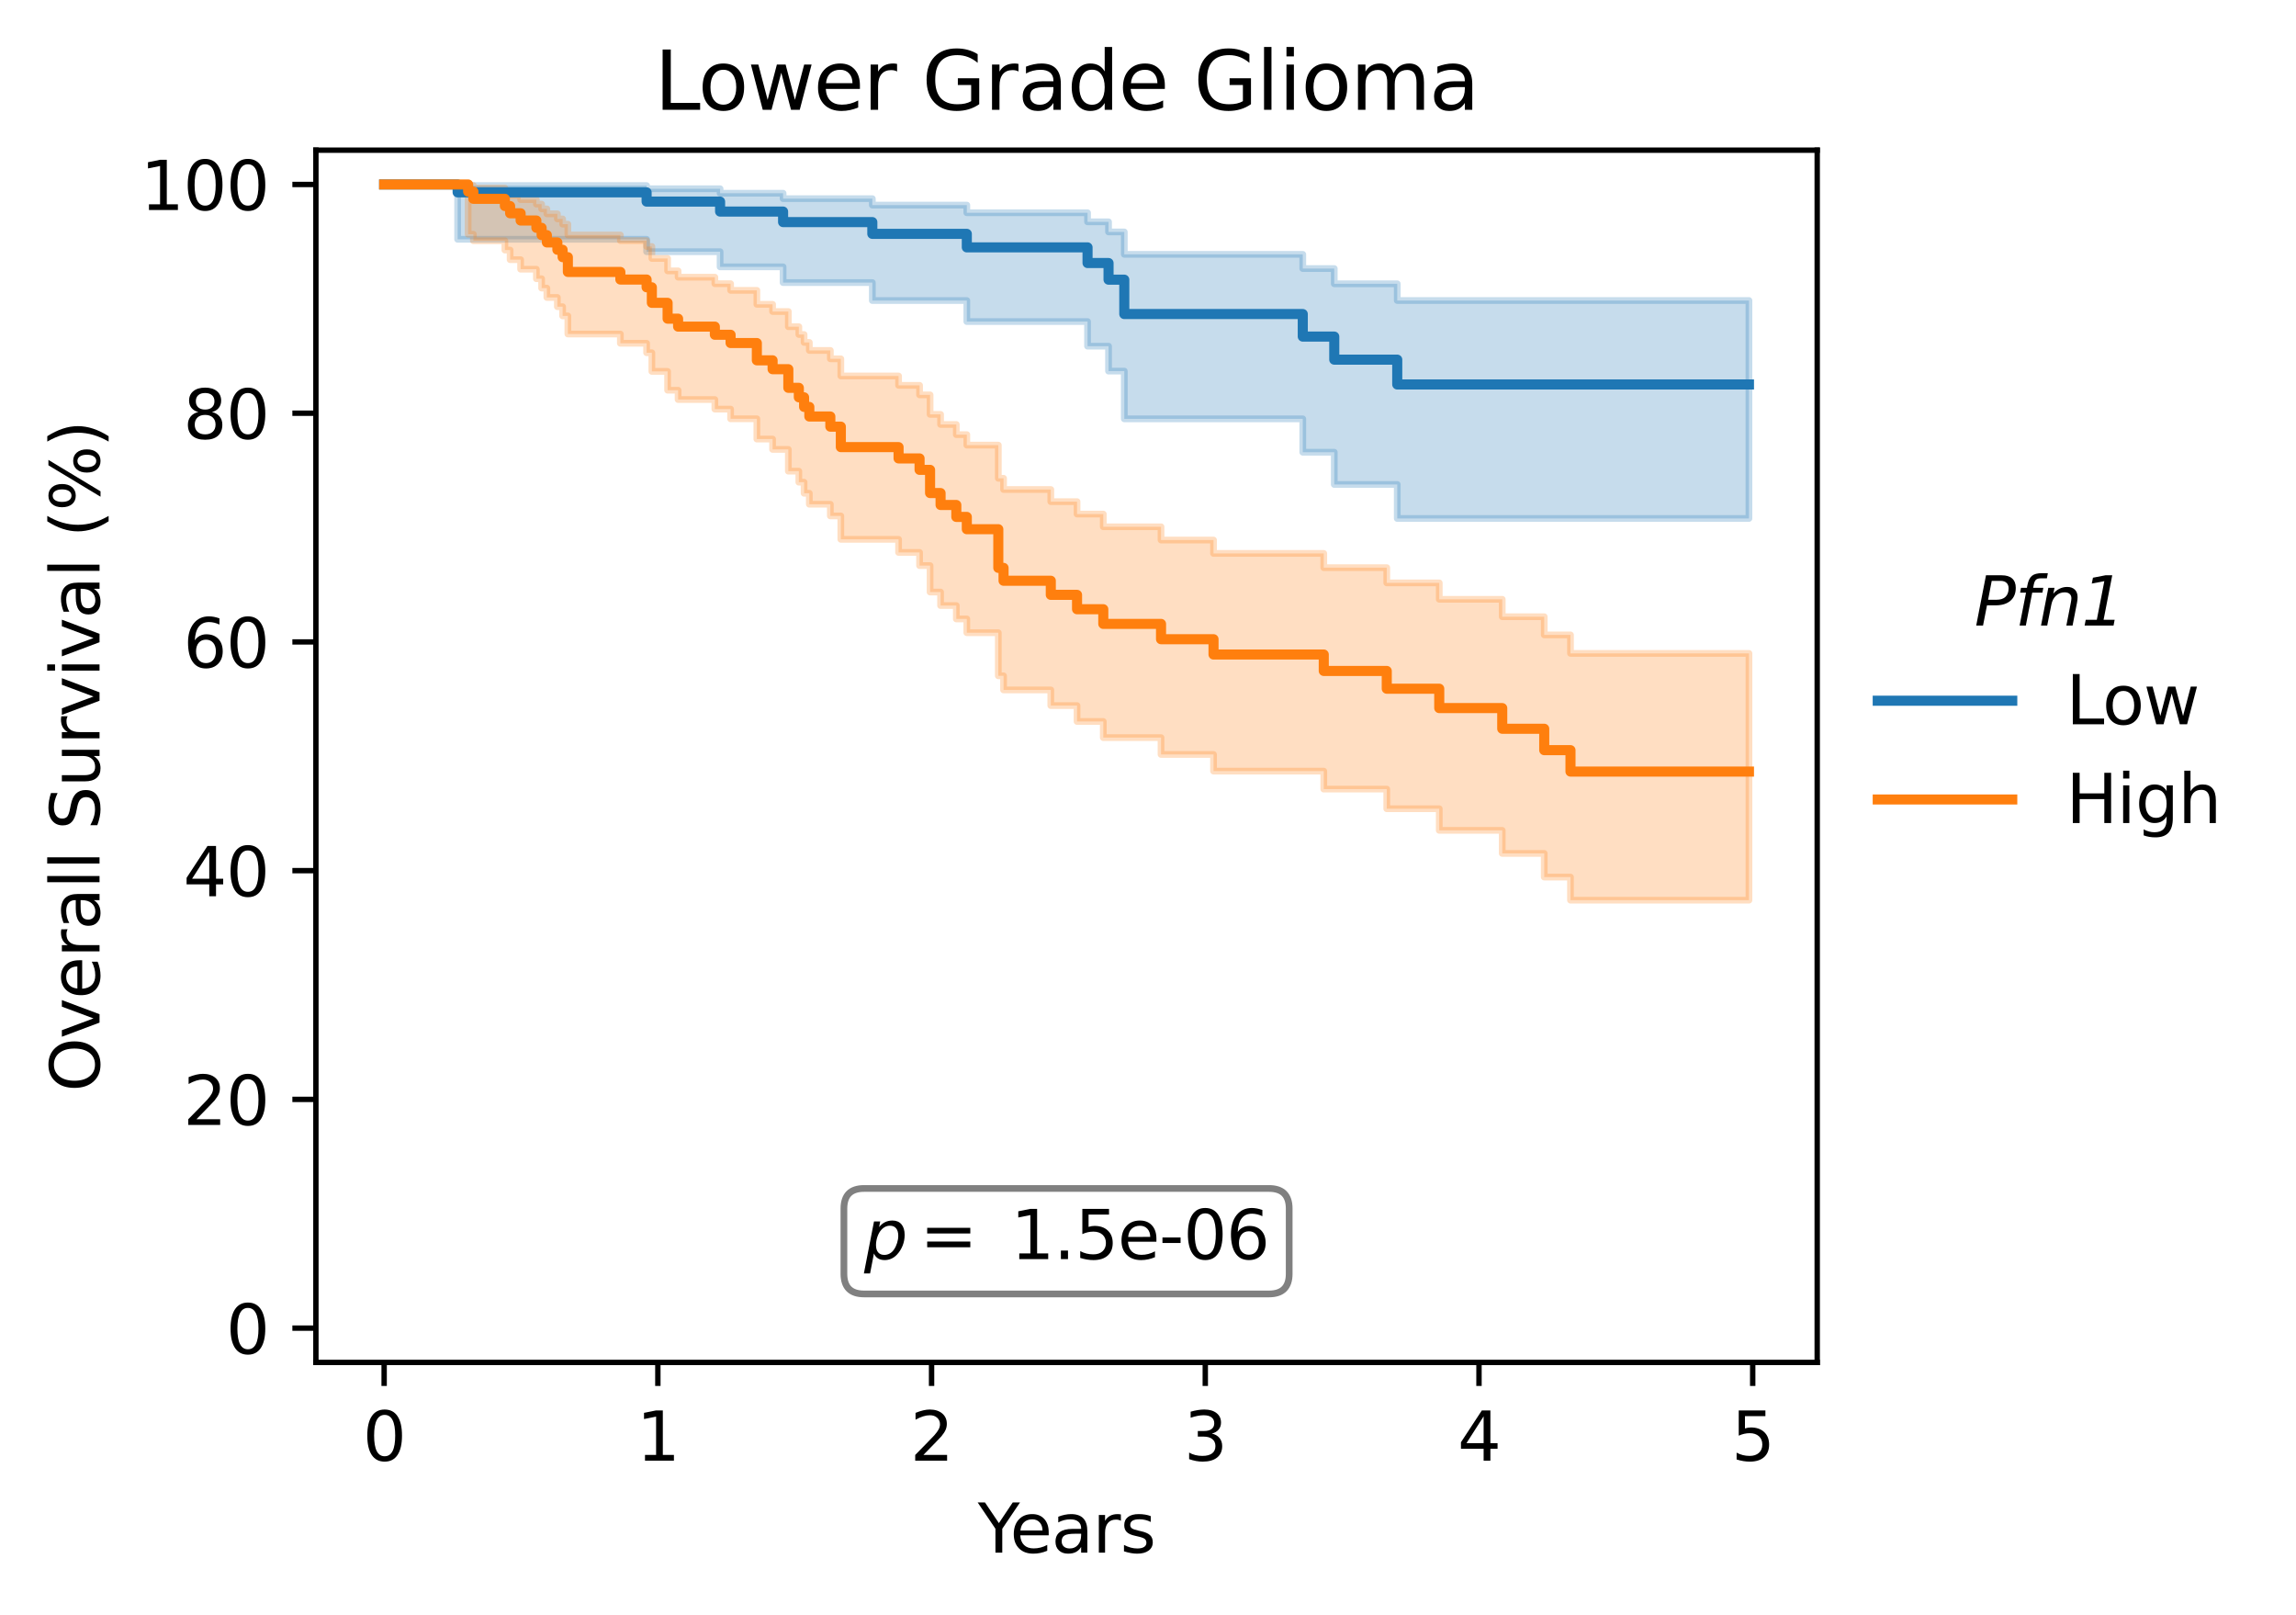 <?xml version="1.0" encoding="utf-8" standalone="no"?>
<!DOCTYPE svg PUBLIC "-//W3C//DTD SVG 1.1//EN"
  "http://www.w3.org/Graphics/SVG/1.1/DTD/svg11.dtd">
<svg xmlns:xlink="http://www.w3.org/1999/xlink" width="341.35pt" height="240.054pt" viewBox="0 0 341.35 240.054" xmlns="http://www.w3.org/2000/svg" version="1.1">
 <defs>
  <style type="text/css">*{stroke-linejoin: round; stroke-linecap: butt}</style>
 </defs>
 <g id="figure_1">
  <g id="patch_1">
   <path d="M 0 240.054 
L 341.35 240.054 
L 341.35 0 
L 0 0 
z
" style="fill: #ffffff"/>
  </g>
  <g id="axes_1">
   <g id="patch_2">
    <path d="M 46.966 202.498 
L 270.166 202.498 
L 270.166 22.318 
L 46.966 22.318 
z
" style="fill: #ffffff"/>
   </g>
   <g id="FillBetweenPolyCollection_1">
    <defs>
     <path id="m949420ef96" d="M 57.111 -212.637 
L 57.111 -212.637 
L 57.891 -212.637 
L 57.891 -212.637 
L 58.672 -212.637 
L 58.672 -212.637 
L 59.452 -212.637 
L 59.452 -212.637 
L 60.233 -212.637 
L 60.233 -212.637 
L 61.013 -212.637 
L 61.013 -212.637 
L 61.794 -212.637 
L 61.794 -212.637 
L 62.574 -212.637 
L 62.574 -212.637 
L 63.354 -212.637 
L 63.354 -212.637 
L 64.135 -212.637 
L 64.135 -212.637 
L 64.915 -212.637 
L 64.915 -212.637 
L 65.696 -212.637 
L 65.696 -212.637 
L 66.476 -212.637 
L 66.476 -212.637 
L 67.257 -212.637 
L 67.257 -212.637 
L 68.037 -212.637 
L 68.037 -204.488 
L 68.817 -204.488 
L 68.817 -204.488 
L 69.598 -204.488 
L 69.598 -204.488 
L 70.378 -204.488 
L 70.378 -204.488 
L 71.159 -204.488 
L 71.159 -204.488 
L 71.939 -204.488 
L 71.939 -204.488 
L 72.719 -204.488 
L 72.719 -204.488 
L 73.5 -204.488 
L 73.5 -204.488 
L 74.28 -204.488 
L 74.28 -204.488 
L 75.061 -204.488 
L 75.061 -204.488 
L 75.841 -204.488 
L 75.841 -204.488 
L 76.622 -204.488 
L 76.622 -204.488 
L 77.402 -204.488 
L 77.402 -204.488 
L 78.182 -204.488 
L 78.182 -204.488 
L 78.963 -204.488 
L 78.963 -204.488 
L 79.743 -204.488 
L 79.743 -204.488 
L 80.524 -204.488 
L 80.524 -204.488 
L 81.304 -204.488 
L 81.304 -204.488 
L 82.085 -204.488 
L 82.085 -204.488 
L 82.865 -204.488 
L 82.865 -204.488 
L 83.645 -204.488 
L 83.645 -204.488 
L 84.426 -204.488 
L 84.426 -204.488 
L 85.206 -204.488 
L 85.206 -204.488 
L 85.987 -204.488 
L 85.987 -204.488 
L 86.767 -204.488 
L 86.767 -204.488 
L 87.547 -204.488 
L 87.547 -204.488 
L 88.328 -204.488 
L 88.328 -204.488 
L 89.108 -204.488 
L 89.108 -204.488 
L 89.889 -204.488 
L 89.889 -204.488 
L 90.669 -204.488 
L 90.669 -204.488 
L 91.45 -204.488 
L 91.45 -204.488 
L 92.23 -204.488 
L 92.23 -204.488 
L 93.01 -204.488 
L 93.01 -204.488 
L 93.791 -204.488 
L 93.791 -204.488 
L 94.571 -204.488 
L 94.571 -204.488 
L 95.352 -204.488 
L 95.352 -204.488 
L 96.132 -204.488 
L 96.132 -202.643 
L 96.912 -202.643 
L 96.912 -202.643 
L 97.693 -202.643 
L 97.693 -202.643 
L 98.473 -202.643 
L 98.473 -202.643 
L 99.254 -202.643 
L 99.254 -202.643 
L 100.034 -202.643 
L 100.034 -202.643 
L 100.815 -202.643 
L 100.815 -202.643 
L 101.595 -202.643 
L 101.595 -202.643 
L 102.375 -202.643 
L 102.375 -202.643 
L 103.156 -202.643 
L 103.156 -202.643 
L 103.936 -202.643 
L 103.936 -202.643 
L 104.717 -202.643 
L 104.717 -202.643 
L 105.497 -202.643 
L 105.497 -202.643 
L 106.278 -202.643 
L 106.278 -202.643 
L 107.058 -202.643 
L 107.058 -200.392 
L 107.838 -200.392 
L 107.838 -200.392 
L 108.619 -200.392 
L 108.619 -200.392 
L 109.399 -200.392 
L 109.399 -200.392 
L 110.18 -200.392 
L 110.18 -200.392 
L 110.96 -200.392 
L 110.96 -200.392 
L 111.74 -200.392 
L 111.74 -200.392 
L 112.521 -200.392 
L 112.521 -200.392 
L 113.301 -200.392 
L 113.301 -200.392 
L 114.082 -200.392 
L 114.082 -200.392 
L 114.862 -200.392 
L 114.862 -200.392 
L 115.643 -200.392 
L 115.643 -200.392 
L 116.423 -200.392 
L 116.423 -198.054 
L 117.203 -198.054 
L 117.203 -198.054 
L 117.984 -198.054 
L 117.984 -198.054 
L 118.764 -198.054 
L 118.764 -198.054 
L 119.545 -198.054 
L 119.545 -198.054 
L 120.325 -198.054 
L 120.325 -198.054 
L 121.105 -198.054 
L 121.105 -198.054 
L 121.886 -198.054 
L 121.886 -198.054 
L 122.666 -198.054 
L 122.666 -198.054 
L 123.447 -198.054 
L 123.447 -198.054 
L 124.227 -198.054 
L 124.227 -198.054 
L 125.008 -198.054 
L 125.008 -198.054 
L 125.788 -198.054 
L 125.788 -198.054 
L 126.568 -198.054 
L 126.568 -198.054 
L 127.349 -198.054 
L 127.349 -198.054 
L 128.129 -198.054 
L 128.129 -198.054 
L 128.91 -198.054 
L 128.91 -198.054 
L 129.69 -198.054 
L 129.69 -195.385 
L 130.471 -195.385 
L 130.471 -195.385 
L 131.251 -195.385 
L 131.251 -195.385 
L 132.031 -195.385 
L 132.031 -195.385 
L 132.812 -195.385 
L 132.812 -195.385 
L 133.592 -195.385 
L 133.592 -195.385 
L 134.373 -195.385 
L 134.373 -195.385 
L 135.153 -195.385 
L 135.153 -195.385 
L 135.933 -195.385 
L 135.933 -195.385 
L 136.714 -195.385 
L 136.714 -195.385 
L 137.494 -195.385 
L 137.494 -195.385 
L 138.275 -195.385 
L 138.275 -195.385 
L 139.055 -195.385 
L 139.055 -195.385 
L 139.836 -195.385 
L 139.836 -195.385 
L 140.616 -195.385 
L 140.616 -195.385 
L 141.396 -195.385 
L 141.396 -195.385 
L 142.177 -195.385 
L 142.177 -195.385 
L 142.957 -195.385 
L 142.957 -195.385 
L 143.738 -195.385 
L 143.738 -192.261 
L 144.518 -192.261 
L 144.518 -192.261 
L 145.298 -192.261 
L 145.298 -192.261 
L 146.079 -192.261 
L 146.079 -192.261 
L 146.859 -192.261 
L 146.859 -192.261 
L 147.64 -192.261 
L 147.64 -192.261 
L 148.42 -192.261 
L 148.42 -192.261 
L 149.201 -192.261 
L 149.201 -192.261 
L 149.981 -192.261 
L 149.981 -192.261 
L 150.761 -192.261 
L 150.761 -192.261 
L 151.542 -192.261 
L 151.542 -192.261 
L 152.322 -192.261 
L 152.322 -192.261 
L 153.103 -192.261 
L 153.103 -192.261 
L 153.883 -192.261 
L 153.883 -192.261 
L 154.664 -192.261 
L 154.664 -192.261 
L 155.444 -192.261 
L 155.444 -192.261 
L 156.224 -192.261 
L 156.224 -192.261 
L 157.005 -192.261 
L 157.005 -192.261 
L 157.785 -192.261 
L 157.785 -192.261 
L 158.566 -192.261 
L 158.566 -192.261 
L 159.346 -192.261 
L 159.346 -192.261 
L 160.126 -192.261 
L 160.126 -192.261 
L 160.907 -192.261 
L 160.907 -192.261 
L 161.687 -192.261 
L 161.687 -188.601 
L 162.468 -188.601 
L 162.468 -188.601 
L 163.248 -188.601 
L 163.248 -188.601 
L 164.029 -188.601 
L 164.029 -188.601 
L 164.809 -188.601 
L 164.809 -184.896 
L 165.589 -184.896 
L 165.589 -184.896 
L 166.37 -184.896 
L 166.37 -184.896 
L 167.15 -184.896 
L 167.15 -177.801 
L 167.931 -177.801 
L 167.931 -177.801 
L 168.711 -177.801 
L 168.711 -177.801 
L 169.491 -177.801 
L 169.491 -177.801 
L 170.272 -177.801 
L 170.272 -177.801 
L 171.052 -177.801 
L 171.052 -177.801 
L 171.833 -177.801 
L 171.833 -177.801 
L 172.613 -177.801 
L 172.613 -177.801 
L 173.394 -177.801 
L 173.394 -177.801 
L 174.174 -177.801 
L 174.174 -177.801 
L 174.954 -177.801 
L 174.954 -177.801 
L 175.735 -177.801 
L 175.735 -177.801 
L 176.515 -177.801 
L 176.515 -177.801 
L 177.296 -177.801 
L 177.296 -177.801 
L 178.076 -177.801 
L 178.076 -177.801 
L 178.857 -177.801 
L 178.857 -177.801 
L 179.637 -177.801 
L 179.637 -177.801 
L 180.417 -177.801 
L 180.417 -177.801 
L 181.198 -177.801 
L 181.198 -177.801 
L 181.978 -177.801 
L 181.978 -177.801 
L 182.759 -177.801 
L 182.759 -177.801 
L 183.539 -177.801 
L 183.539 -177.801 
L 184.319 -177.801 
L 184.319 -177.801 
L 185.1 -177.801 
L 185.1 -177.801 
L 185.88 -177.801 
L 185.88 -177.801 
L 186.661 -177.801 
L 186.661 -177.801 
L 187.441 -177.801 
L 187.441 -177.801 
L 188.222 -177.801 
L 188.222 -177.801 
L 189.002 -177.801 
L 189.002 -177.801 
L 189.782 -177.801 
L 189.782 -177.801 
L 190.563 -177.801 
L 190.563 -177.801 
L 191.343 -177.801 
L 191.343 -177.801 
L 192.124 -177.801 
L 192.124 -177.801 
L 192.904 -177.801 
L 192.904 -177.801 
L 193.685 -177.801 
L 193.685 -172.838 
L 194.465 -172.838 
L 194.465 -172.838 
L 195.245 -172.838 
L 195.245 -172.838 
L 196.026 -172.838 
L 196.026 -172.838 
L 196.806 -172.838 
L 196.806 -172.838 
L 197.587 -172.838 
L 197.587 -172.838 
L 198.367 -172.838 
L 198.367 -168.047 
L 199.147 -168.047 
L 199.147 -168.047 
L 199.928 -168.047 
L 199.928 -168.047 
L 200.708 -168.047 
L 200.708 -168.047 
L 201.489 -168.047 
L 201.489 -168.047 
L 202.269 -168.047 
L 202.269 -168.047 
L 203.05 -168.047 
L 203.05 -168.047 
L 203.83 -168.047 
L 203.83 -168.047 
L 204.61 -168.047 
L 204.61 -168.047 
L 205.391 -168.047 
L 205.391 -168.047 
L 206.171 -168.047 
L 206.171 -168.047 
L 206.952 -168.047 
L 206.952 -168.047 
L 207.732 -168.047 
L 207.732 -162.995 
L 208.512 -162.995 
L 208.512 -162.995 
L 209.293 -162.995 
L 209.293 -162.995 
L 210.073 -162.995 
L 210.073 -162.995 
L 210.854 -162.995 
L 210.854 -162.995 
L 211.634 -162.995 
L 211.634 -162.995 
L 212.415 -162.995 
L 212.415 -162.995 
L 213.195 -162.995 
L 213.195 -162.995 
L 213.975 -162.995 
L 213.975 -162.995 
L 214.756 -162.995 
L 214.756 -162.995 
L 215.536 -162.995 
L 215.536 -162.995 
L 216.317 -162.995 
L 216.317 -162.995 
L 217.097 -162.995 
L 217.097 -162.995 
L 217.878 -162.995 
L 217.878 -162.995 
L 218.658 -162.995 
L 218.658 -162.995 
L 219.438 -162.995 
L 219.438 -162.995 
L 220.219 -162.995 
L 220.219 -162.995 
L 220.999 -162.995 
L 220.999 -162.995 
L 221.78 -162.995 
L 221.78 -162.995 
L 222.56 -162.995 
L 222.56 -162.995 
L 223.34 -162.995 
L 223.34 -162.995 
L 224.121 -162.995 
L 224.121 -162.995 
L 224.901 -162.995 
L 224.901 -162.995 
L 225.682 -162.995 
L 225.682 -162.995 
L 226.462 -162.995 
L 226.462 -162.995 
L 227.243 -162.995 
L 227.243 -162.995 
L 228.023 -162.995 
L 228.023 -162.995 
L 228.803 -162.995 
L 228.803 -162.995 
L 229.584 -162.995 
L 229.584 -162.995 
L 230.364 -162.995 
L 230.364 -162.995 
L 231.145 -162.995 
L 231.145 -162.995 
L 231.925 -162.995 
L 231.925 -162.995 
L 232.705 -162.995 
L 232.705 -162.995 
L 233.486 -162.995 
L 233.486 -162.995 
L 234.266 -162.995 
L 234.266 -162.995 
L 235.047 -162.995 
L 235.047 -162.995 
L 235.827 -162.995 
L 235.827 -162.995 
L 236.608 -162.995 
L 236.608 -162.995 
L 237.388 -162.995 
L 237.388 -162.995 
L 238.168 -162.995 
L 238.168 -162.995 
L 238.949 -162.995 
L 238.949 -162.995 
L 239.729 -162.995 
L 239.729 -162.995 
L 240.51 -162.995 
L 240.51 -162.995 
L 241.29 -162.995 
L 241.29 -162.995 
L 242.071 -162.995 
L 242.071 -162.995 
L 242.851 -162.995 
L 242.851 -162.995 
L 243.631 -162.995 
L 243.631 -162.995 
L 244.412 -162.995 
L 244.412 -162.995 
L 245.192 -162.995 
L 245.192 -162.995 
L 245.973 -162.995 
L 245.973 -162.995 
L 246.753 -162.995 
L 246.753 -162.995 
L 247.533 -162.995 
L 247.533 -162.995 
L 248.314 -162.995 
L 248.314 -162.995 
L 249.094 -162.995 
L 249.094 -162.995 
L 249.875 -162.995 
L 249.875 -162.995 
L 250.655 -162.995 
L 250.655 -162.995 
L 251.436 -162.995 
L 251.436 -162.995 
L 252.216 -162.995 
L 252.216 -162.995 
L 252.996 -162.995 
L 252.996 -162.995 
L 253.777 -162.995 
L 253.777 -162.995 
L 254.557 -162.995 
L 254.557 -162.995 
L 255.338 -162.995 
L 255.338 -162.995 
L 256.118 -162.995 
L 256.118 -162.995 
L 256.898 -162.995 
L 256.898 -162.995 
L 257.679 -162.995 
L 257.679 -162.995 
L 258.459 -162.995 
L 258.459 -162.995 
L 259.24 -162.995 
L 259.24 -162.995 
L 260.02 -162.995 
L 260.02 -162.995 
L 260.02 -195.389 
L 260.02 -195.389 
L 260.02 -195.389 
L 259.24 -195.389 
L 259.24 -195.389 
L 258.459 -195.389 
L 258.459 -195.389 
L 257.679 -195.389 
L 257.679 -195.389 
L 256.898 -195.389 
L 256.898 -195.389 
L 256.118 -195.389 
L 256.118 -195.389 
L 255.338 -195.389 
L 255.338 -195.389 
L 254.557 -195.389 
L 254.557 -195.389 
L 253.777 -195.389 
L 253.777 -195.389 
L 252.996 -195.389 
L 252.996 -195.389 
L 252.216 -195.389 
L 252.216 -195.389 
L 251.436 -195.389 
L 251.436 -195.389 
L 250.655 -195.389 
L 250.655 -195.389 
L 249.875 -195.389 
L 249.875 -195.389 
L 249.094 -195.389 
L 249.094 -195.389 
L 248.314 -195.389 
L 248.314 -195.389 
L 247.533 -195.389 
L 247.533 -195.389 
L 246.753 -195.389 
L 246.753 -195.389 
L 245.973 -195.389 
L 245.973 -195.389 
L 245.192 -195.389 
L 245.192 -195.389 
L 244.412 -195.389 
L 244.412 -195.389 
L 243.631 -195.389 
L 243.631 -195.389 
L 242.851 -195.389 
L 242.851 -195.389 
L 242.071 -195.389 
L 242.071 -195.389 
L 241.29 -195.389 
L 241.29 -195.389 
L 240.51 -195.389 
L 240.51 -195.389 
L 239.729 -195.389 
L 239.729 -195.389 
L 238.949 -195.389 
L 238.949 -195.389 
L 238.168 -195.389 
L 238.168 -195.389 
L 237.388 -195.389 
L 237.388 -195.389 
L 236.608 -195.389 
L 236.608 -195.389 
L 235.827 -195.389 
L 235.827 -195.389 
L 235.047 -195.389 
L 235.047 -195.389 
L 234.266 -195.389 
L 234.266 -195.389 
L 233.486 -195.389 
L 233.486 -195.389 
L 232.705 -195.389 
L 232.705 -195.389 
L 231.925 -195.389 
L 231.925 -195.389 
L 231.145 -195.389 
L 231.145 -195.389 
L 230.364 -195.389 
L 230.364 -195.389 
L 229.584 -195.389 
L 229.584 -195.389 
L 228.803 -195.389 
L 228.803 -195.389 
L 228.023 -195.389 
L 228.023 -195.389 
L 227.243 -195.389 
L 227.243 -195.389 
L 226.462 -195.389 
L 226.462 -195.389 
L 225.682 -195.389 
L 225.682 -195.389 
L 224.901 -195.389 
L 224.901 -195.389 
L 224.121 -195.389 
L 224.121 -195.389 
L 223.34 -195.389 
L 223.34 -195.389 
L 222.56 -195.389 
L 222.56 -195.389 
L 221.78 -195.389 
L 221.78 -195.389 
L 220.999 -195.389 
L 220.999 -195.389 
L 220.219 -195.389 
L 220.219 -195.389 
L 219.438 -195.389 
L 219.438 -195.389 
L 218.658 -195.389 
L 218.658 -195.389 
L 217.878 -195.389 
L 217.878 -195.389 
L 217.097 -195.389 
L 217.097 -195.389 
L 216.317 -195.389 
L 216.317 -195.389 
L 215.536 -195.389 
L 215.536 -195.389 
L 214.756 -195.389 
L 214.756 -195.389 
L 213.975 -195.389 
L 213.975 -195.389 
L 213.195 -195.389 
L 213.195 -195.389 
L 212.415 -195.389 
L 212.415 -195.389 
L 211.634 -195.389 
L 211.634 -195.389 
L 210.854 -195.389 
L 210.854 -195.389 
L 210.073 -195.389 
L 210.073 -195.389 
L 209.293 -195.389 
L 209.293 -195.389 
L 208.512 -195.389 
L 208.512 -195.389 
L 207.732 -195.389 
L 207.732 -197.875 
L 206.952 -197.875 
L 206.952 -197.875 
L 206.171 -197.875 
L 206.171 -197.875 
L 205.391 -197.875 
L 205.391 -197.875 
L 204.61 -197.875 
L 204.61 -197.875 
L 203.83 -197.875 
L 203.83 -197.875 
L 203.05 -197.875 
L 203.05 -197.875 
L 202.269 -197.875 
L 202.269 -197.875 
L 201.489 -197.875 
L 201.489 -197.875 
L 200.708 -197.875 
L 200.708 -197.875 
L 199.928 -197.875 
L 199.928 -197.875 
L 199.147 -197.875 
L 199.147 -197.875 
L 198.367 -197.875 
L 198.367 -200.139 
L 197.587 -200.139 
L 197.587 -200.139 
L 196.806 -200.139 
L 196.806 -200.139 
L 196.026 -200.139 
L 196.026 -200.139 
L 195.245 -200.139 
L 195.245 -200.139 
L 194.465 -200.139 
L 194.465 -200.139 
L 193.685 -200.139 
L 193.685 -202.25 
L 192.904 -202.25 
L 192.904 -202.25 
L 192.124 -202.25 
L 192.124 -202.25 
L 191.343 -202.25 
L 191.343 -202.25 
L 190.563 -202.25 
L 190.563 -202.25 
L 189.782 -202.25 
L 189.782 -202.25 
L 189.002 -202.25 
L 189.002 -202.25 
L 188.222 -202.25 
L 188.222 -202.25 
L 187.441 -202.25 
L 187.441 -202.25 
L 186.661 -202.25 
L 186.661 -202.25 
L 185.88 -202.25 
L 185.88 -202.25 
L 185.1 -202.25 
L 185.1 -202.25 
L 184.319 -202.25 
L 184.319 -202.25 
L 183.539 -202.25 
L 183.539 -202.25 
L 182.759 -202.25 
L 182.759 -202.25 
L 181.978 -202.25 
L 181.978 -202.25 
L 181.198 -202.25 
L 181.198 -202.25 
L 180.417 -202.25 
L 180.417 -202.25 
L 179.637 -202.25 
L 179.637 -202.25 
L 178.857 -202.25 
L 178.857 -202.25 
L 178.076 -202.25 
L 178.076 -202.25 
L 177.296 -202.25 
L 177.296 -202.25 
L 176.515 -202.25 
L 176.515 -202.25 
L 175.735 -202.25 
L 175.735 -202.25 
L 174.954 -202.25 
L 174.954 -202.25 
L 174.174 -202.25 
L 174.174 -202.25 
L 173.394 -202.25 
L 173.394 -202.25 
L 172.613 -202.25 
L 172.613 -202.25 
L 171.833 -202.25 
L 171.833 -202.25 
L 171.052 -202.25 
L 171.052 -202.25 
L 170.272 -202.25 
L 170.272 -202.25 
L 169.491 -202.25 
L 169.491 -202.25 
L 168.711 -202.25 
L 168.711 -202.25 
L 167.931 -202.25 
L 167.931 -202.25 
L 167.15 -202.25 
L 167.15 -205.58 
L 166.37 -205.58 
L 166.37 -205.58 
L 165.589 -205.58 
L 165.589 -205.58 
L 164.809 -205.58 
L 164.809 -207.082 
L 164.029 -207.082 
L 164.029 -207.082 
L 163.248 -207.082 
L 163.248 -207.082 
L 162.468 -207.082 
L 162.468 -207.082 
L 161.687 -207.082 
L 161.687 -208.43 
L 160.907 -208.43 
L 160.907 -208.43 
L 160.126 -208.43 
L 160.126 -208.43 
L 159.346 -208.43 
L 159.346 -208.43 
L 158.566 -208.43 
L 158.566 -208.43 
L 157.785 -208.43 
L 157.785 -208.43 
L 157.005 -208.43 
L 157.005 -208.43 
L 156.224 -208.43 
L 156.224 -208.43 
L 155.444 -208.43 
L 155.444 -208.43 
L 154.664 -208.43 
L 154.664 -208.43 
L 153.883 -208.43 
L 153.883 -208.43 
L 153.103 -208.43 
L 153.103 -208.43 
L 152.322 -208.43 
L 152.322 -208.43 
L 151.542 -208.43 
L 151.542 -208.43 
L 150.761 -208.43 
L 150.761 -208.43 
L 149.981 -208.43 
L 149.981 -208.43 
L 149.201 -208.43 
L 149.201 -208.43 
L 148.42 -208.43 
L 148.42 -208.43 
L 147.64 -208.43 
L 147.64 -208.43 
L 146.859 -208.43 
L 146.859 -208.43 
L 146.079 -208.43 
L 146.079 -208.43 
L 145.298 -208.43 
L 145.298 -208.43 
L 144.518 -208.43 
L 144.518 -208.43 
L 143.738 -208.43 
L 143.738 -209.569 
L 142.957 -209.569 
L 142.957 -209.569 
L 142.177 -209.569 
L 142.177 -209.569 
L 141.396 -209.569 
L 141.396 -209.569 
L 140.616 -209.569 
L 140.616 -209.569 
L 139.836 -209.569 
L 139.836 -209.569 
L 139.055 -209.569 
L 139.055 -209.569 
L 138.275 -209.569 
L 138.275 -209.569 
L 137.494 -209.569 
L 137.494 -209.569 
L 136.714 -209.569 
L 136.714 -209.569 
L 135.933 -209.569 
L 135.933 -209.569 
L 135.153 -209.569 
L 135.153 -209.569 
L 134.373 -209.569 
L 134.373 -209.569 
L 133.592 -209.569 
L 133.592 -209.569 
L 132.812 -209.569 
L 132.812 -209.569 
L 132.031 -209.569 
L 132.031 -209.569 
L 131.251 -209.569 
L 131.251 -209.569 
L 130.471 -209.569 
L 130.471 -209.569 
L 129.69 -209.569 
L 129.69 -210.529 
L 128.91 -210.529 
L 128.91 -210.529 
L 128.129 -210.529 
L 128.129 -210.529 
L 127.349 -210.529 
L 127.349 -210.529 
L 126.568 -210.529 
L 126.568 -210.529 
L 125.788 -210.529 
L 125.788 -210.529 
L 125.008 -210.529 
L 125.008 -210.529 
L 124.227 -210.529 
L 124.227 -210.529 
L 123.447 -210.529 
L 123.447 -210.529 
L 122.666 -210.529 
L 122.666 -210.529 
L 121.886 -210.529 
L 121.886 -210.529 
L 121.105 -210.529 
L 121.105 -210.529 
L 120.325 -210.529 
L 120.325 -210.529 
L 119.545 -210.529 
L 119.545 -210.529 
L 118.764 -210.529 
L 118.764 -210.529 
L 117.984 -210.529 
L 117.984 -210.529 
L 117.203 -210.529 
L 117.203 -210.529 
L 116.423 -210.529 
L 116.423 -211.335 
L 115.643 -211.335 
L 115.643 -211.335 
L 114.862 -211.335 
L 114.862 -211.335 
L 114.082 -211.335 
L 114.082 -211.335 
L 113.301 -211.335 
L 113.301 -211.335 
L 112.521 -211.335 
L 112.521 -211.335 
L 111.74 -211.335 
L 111.74 -211.335 
L 110.96 -211.335 
L 110.96 -211.335 
L 110.18 -211.335 
L 110.18 -211.335 
L 109.399 -211.335 
L 109.399 -211.335 
L 108.619 -211.335 
L 108.619 -211.335 
L 107.838 -211.335 
L 107.838 -211.335 
L 107.058 -211.335 
L 107.058 -212 
L 106.278 -212 
L 106.278 -212 
L 105.497 -212 
L 105.497 -212 
L 104.717 -212 
L 104.717 -212 
L 103.936 -212 
L 103.936 -212 
L 103.156 -212 
L 103.156 -212 
L 102.375 -212 
L 102.375 -212 
L 101.595 -212 
L 101.595 -212 
L 100.815 -212 
L 100.815 -212 
L 100.034 -212 
L 100.034 -212 
L 99.254 -212 
L 99.254 -212 
L 98.473 -212 
L 98.473 -212 
L 97.693 -212 
L 97.693 -212 
L 96.912 -212 
L 96.912 -212 
L 96.132 -212 
L 96.132 -212.471 
L 95.352 -212.471 
L 95.352 -212.471 
L 94.571 -212.471 
L 94.571 -212.471 
L 93.791 -212.471 
L 93.791 -212.471 
L 93.01 -212.471 
L 93.01 -212.471 
L 92.23 -212.471 
L 92.23 -212.471 
L 91.45 -212.471 
L 91.45 -212.471 
L 90.669 -212.471 
L 90.669 -212.471 
L 89.889 -212.471 
L 89.889 -212.471 
L 89.108 -212.471 
L 89.108 -212.471 
L 88.328 -212.471 
L 88.328 -212.471 
L 87.547 -212.471 
L 87.547 -212.471 
L 86.767 -212.471 
L 86.767 -212.471 
L 85.987 -212.471 
L 85.987 -212.471 
L 85.206 -212.471 
L 85.206 -212.471 
L 84.426 -212.471 
L 84.426 -212.471 
L 83.645 -212.471 
L 83.645 -212.471 
L 82.865 -212.471 
L 82.865 -212.471 
L 82.085 -212.471 
L 82.085 -212.471 
L 81.304 -212.471 
L 81.304 -212.471 
L 80.524 -212.471 
L 80.524 -212.471 
L 79.743 -212.471 
L 79.743 -212.471 
L 78.963 -212.471 
L 78.963 -212.471 
L 78.182 -212.471 
L 78.182 -212.471 
L 77.402 -212.471 
L 77.402 -212.471 
L 76.622 -212.471 
L 76.622 -212.471 
L 75.841 -212.471 
L 75.841 -212.471 
L 75.061 -212.471 
L 75.061 -212.471 
L 74.28 -212.471 
L 74.28 -212.471 
L 73.5 -212.471 
L 73.5 -212.471 
L 72.719 -212.471 
L 72.719 -212.471 
L 71.939 -212.471 
L 71.939 -212.471 
L 71.159 -212.471 
L 71.159 -212.471 
L 70.378 -212.471 
L 70.378 -212.471 
L 69.598 -212.471 
L 69.598 -212.471 
L 68.817 -212.471 
L 68.817 -212.471 
L 68.037 -212.471 
L 68.037 -212.637 
L 67.257 -212.637 
L 67.257 -212.637 
L 66.476 -212.637 
L 66.476 -212.637 
L 65.696 -212.637 
L 65.696 -212.637 
L 64.915 -212.637 
L 64.915 -212.637 
L 64.135 -212.637 
L 64.135 -212.637 
L 63.354 -212.637 
L 63.354 -212.637 
L 62.574 -212.637 
L 62.574 -212.637 
L 61.794 -212.637 
L 61.794 -212.637 
L 61.013 -212.637 
L 61.013 -212.637 
L 60.233 -212.637 
L 60.233 -212.637 
L 59.452 -212.637 
L 59.452 -212.637 
L 58.672 -212.637 
L 58.672 -212.637 
L 57.891 -212.637 
L 57.891 -212.637 
L 57.111 -212.637 
z
" style="stroke: #1f77b4; stroke-opacity: 0.25"/>
    </defs>
    <g clip-path="url(#p01db361d70)">
     <use xlink:href="#m949420ef96" x="0" y="240.054" style="fill: #1f77b4; fill-opacity: 0.25; stroke: #1f77b4; stroke-opacity: 0.25"/>
    </g>
   </g>
   <g id="FillBetweenPolyCollection_2">
    <defs>
     <path id="mb3f21b3fb8" d="M 57.111 -212.637 
L 57.111 -212.637 
L 57.891 -212.637 
L 57.891 -212.637 
L 58.672 -212.637 
L 58.672 -212.637 
L 59.452 -212.637 
L 59.452 -212.637 
L 60.233 -212.637 
L 60.233 -212.637 
L 61.013 -212.637 
L 61.013 -212.637 
L 61.794 -212.637 
L 61.794 -212.637 
L 62.574 -212.637 
L 62.574 -212.637 
L 63.354 -212.637 
L 63.354 -212.637 
L 64.135 -212.637 
L 64.135 -212.637 
L 64.915 -212.637 
L 64.915 -212.637 
L 65.696 -212.637 
L 65.696 -212.637 
L 66.476 -212.637 
L 66.476 -212.637 
L 67.257 -212.637 
L 67.257 -212.637 
L 68.037 -212.637 
L 68.037 -212.637 
L 68.817 -212.637 
L 68.817 -212.637 
L 69.598 -212.637 
L 69.598 -205.237 
L 70.378 -205.237 
L 70.378 -204.273 
L 71.159 -204.273 
L 71.159 -204.273 
L 71.939 -204.273 
L 71.939 -204.273 
L 72.719 -204.273 
L 72.719 -204.273 
L 73.5 -204.273 
L 73.5 -204.273 
L 74.28 -204.273 
L 74.28 -204.273 
L 75.061 -204.273 
L 75.061 -202.887 
L 75.841 -202.887 
L 75.841 -201.461 
L 76.622 -201.461 
L 76.622 -201.461 
L 77.402 -201.461 
L 77.402 -200.043 
L 78.182 -200.043 
L 78.182 -200.043 
L 78.963 -200.043 
L 78.963 -200.043 
L 79.743 -200.043 
L 79.743 -198.627 
L 80.524 -198.627 
L 80.524 -197.232 
L 81.304 -197.232 
L 81.304 -195.842 
L 82.085 -195.842 
L 82.085 -195.842 
L 82.865 -195.842 
L 82.865 -194.471 
L 83.645 -194.471 
L 83.645 -193.102 
L 84.426 -193.102 
L 84.426 -190.411 
L 85.206 -190.411 
L 85.206 -190.411 
L 85.987 -190.411 
L 85.987 -190.411 
L 86.767 -190.411 
L 86.767 -190.411 
L 87.547 -190.411 
L 87.547 -190.411 
L 88.328 -190.411 
L 88.328 -190.411 
L 89.108 -190.411 
L 89.108 -190.411 
L 89.889 -190.411 
L 89.889 -190.411 
L 90.669 -190.411 
L 90.669 -190.411 
L 91.45 -190.411 
L 91.45 -190.411 
L 92.23 -190.411 
L 92.23 -189.031 
L 93.01 -189.031 
L 93.01 -189.031 
L 93.791 -189.031 
L 93.791 -189.031 
L 94.571 -189.031 
L 94.571 -189.031 
L 95.352 -189.031 
L 95.352 -189.031 
L 96.132 -189.031 
L 96.132 -187.624 
L 96.912 -187.624 
L 96.912 -184.852 
L 97.693 -184.852 
L 97.693 -184.852 
L 98.473 -184.852 
L 98.473 -184.852 
L 99.254 -184.852 
L 99.254 -182.057 
L 100.034 -182.057 
L 100.034 -182.057 
L 100.815 -182.057 
L 100.815 -180.67 
L 101.595 -180.67 
L 101.595 -180.67 
L 102.375 -180.67 
L 102.375 -180.67 
L 103.156 -180.67 
L 103.156 -180.67 
L 103.936 -180.67 
L 103.936 -180.67 
L 104.717 -180.67 
L 104.717 -180.67 
L 105.497 -180.67 
L 105.497 -180.67 
L 106.278 -180.67 
L 106.278 -179.249 
L 107.058 -179.249 
L 107.058 -179.249 
L 107.838 -179.249 
L 107.838 -179.249 
L 108.619 -179.249 
L 108.619 -177.808 
L 109.399 -177.808 
L 109.399 -177.808 
L 110.18 -177.808 
L 110.18 -177.808 
L 110.96 -177.808 
L 110.96 -177.808 
L 111.74 -177.808 
L 111.74 -177.808 
L 112.521 -177.808 
L 112.521 -174.798 
L 113.301 -174.798 
L 113.301 -174.798 
L 114.082 -174.798 
L 114.082 -174.798 
L 114.862 -174.798 
L 114.862 -173.258 
L 115.643 -173.258 
L 115.643 -173.258 
L 116.423 -173.258 
L 116.423 -173.258 
L 117.203 -173.258 
L 117.203 -170.024 
L 117.984 -170.024 
L 117.984 -170.024 
L 118.764 -170.024 
L 118.764 -168.386 
L 119.545 -168.386 
L 119.545 -166.74 
L 120.325 -166.74 
L 120.325 -165.107 
L 121.105 -165.107 
L 121.105 -165.107 
L 121.886 -165.107 
L 121.886 -165.107 
L 122.666 -165.107 
L 122.666 -165.107 
L 123.447 -165.107 
L 123.447 -163.372 
L 124.227 -163.372 
L 124.227 -163.372 
L 125.008 -163.372 
L 125.008 -159.893 
L 125.788 -159.893 
L 125.788 -159.893 
L 126.568 -159.893 
L 126.568 -159.893 
L 127.349 -159.893 
L 127.349 -159.893 
L 128.129 -159.893 
L 128.129 -159.893 
L 128.91 -159.893 
L 128.91 -159.893 
L 129.69 -159.893 
L 129.69 -159.893 
L 130.471 -159.893 
L 130.471 -159.893 
L 131.251 -159.893 
L 131.251 -159.893 
L 132.031 -159.893 
L 132.031 -159.893 
L 132.812 -159.893 
L 132.812 -159.893 
L 133.592 -159.893 
L 133.592 -157.947 
L 134.373 -157.947 
L 134.373 -157.947 
L 135.153 -157.947 
L 135.153 -157.947 
L 135.933 -157.947 
L 135.933 -157.947 
L 136.714 -157.947 
L 136.714 -155.989 
L 137.494 -155.989 
L 137.494 -155.989 
L 138.275 -155.989 
L 138.275 -152.06 
L 139.055 -152.06 
L 139.055 -152.06 
L 139.836 -152.06 
L 139.836 -150.052 
L 140.616 -150.052 
L 140.616 -150.052 
L 141.396 -150.052 
L 141.396 -150.052 
L 142.177 -150.052 
L 142.177 -148.062 
L 142.957 -148.062 
L 142.957 -148.062 
L 143.738 -148.062 
L 143.738 -146.013 
L 144.518 -146.013 
L 144.518 -146.013 
L 145.298 -146.013 
L 145.298 -146.013 
L 146.079 -146.013 
L 146.079 -146.013 
L 146.859 -146.013 
L 146.859 -146.013 
L 147.64 -146.013 
L 147.64 -146.013 
L 148.42 -146.013 
L 148.42 -139.608 
L 149.201 -139.608 
L 149.201 -137.511 
L 149.981 -137.511 
L 149.981 -137.511 
L 150.761 -137.511 
L 150.761 -137.511 
L 151.542 -137.511 
L 151.542 -137.511 
L 152.322 -137.511 
L 152.322 -137.511 
L 153.103 -137.511 
L 153.103 -137.511 
L 153.883 -137.511 
L 153.883 -137.511 
L 154.664 -137.511 
L 154.664 -137.511 
L 155.444 -137.511 
L 155.444 -137.511 
L 156.224 -137.511 
L 156.224 -135.183 
L 157.005 -135.183 
L 157.005 -135.183 
L 157.785 -135.183 
L 157.785 -135.183 
L 158.566 -135.183 
L 158.566 -135.183 
L 159.346 -135.183 
L 159.346 -135.183 
L 160.126 -135.183 
L 160.126 -132.821 
L 160.907 -132.821 
L 160.907 -132.821 
L 161.687 -132.821 
L 161.687 -132.821 
L 162.468 -132.821 
L 162.468 -132.821 
L 163.248 -132.821 
L 163.248 -132.821 
L 164.029 -132.821 
L 164.029 -130.423 
L 164.809 -130.423 
L 164.809 -130.423 
L 165.589 -130.423 
L 165.589 -130.423 
L 166.37 -130.423 
L 166.37 -130.423 
L 167.15 -130.423 
L 167.15 -130.423 
L 167.931 -130.423 
L 167.931 -130.423 
L 168.711 -130.423 
L 168.711 -130.423 
L 169.491 -130.423 
L 169.491 -130.423 
L 170.272 -130.423 
L 170.272 -130.423 
L 171.052 -130.423 
L 171.052 -130.423 
L 171.833 -130.423 
L 171.833 -130.423 
L 172.613 -130.423 
L 172.613 -127.921 
L 173.394 -127.921 
L 173.394 -127.921 
L 174.174 -127.921 
L 174.174 -127.921 
L 174.954 -127.921 
L 174.954 -127.921 
L 175.735 -127.921 
L 175.735 -127.921 
L 176.515 -127.921 
L 176.515 -127.921 
L 177.296 -127.921 
L 177.296 -127.921 
L 178.076 -127.921 
L 178.076 -127.921 
L 178.857 -127.921 
L 178.857 -127.921 
L 179.637 -127.921 
L 179.637 -127.921 
L 180.417 -127.921 
L 180.417 -125.446 
L 181.198 -125.446 
L 181.198 -125.446 
L 181.978 -125.446 
L 181.978 -125.446 
L 182.759 -125.446 
L 182.759 -125.446 
L 183.539 -125.446 
L 183.539 -125.446 
L 184.319 -125.446 
L 184.319 -125.446 
L 185.1 -125.446 
L 185.1 -125.446 
L 185.88 -125.446 
L 185.88 -125.446 
L 186.661 -125.446 
L 186.661 -125.446 
L 187.441 -125.446 
L 187.441 -125.446 
L 188.222 -125.446 
L 188.222 -125.446 
L 189.002 -125.446 
L 189.002 -125.446 
L 189.782 -125.446 
L 189.782 -125.446 
L 190.563 -125.446 
L 190.563 -125.446 
L 191.343 -125.446 
L 191.343 -125.446 
L 192.124 -125.446 
L 192.124 -125.446 
L 192.904 -125.446 
L 192.904 -125.446 
L 193.685 -125.446 
L 193.685 -125.446 
L 194.465 -125.446 
L 194.465 -125.446 
L 195.245 -125.446 
L 195.245 -125.446 
L 196.026 -125.446 
L 196.026 -125.446 
L 196.806 -125.446 
L 196.806 -122.77 
L 197.587 -122.77 
L 197.587 -122.77 
L 198.367 -122.77 
L 198.367 -122.77 
L 199.147 -122.77 
L 199.147 -122.77 
L 199.928 -122.77 
L 199.928 -122.77 
L 200.708 -122.77 
L 200.708 -122.77 
L 201.489 -122.77 
L 201.489 -122.77 
L 202.269 -122.77 
L 202.269 -122.77 
L 203.05 -122.77 
L 203.05 -122.77 
L 203.83 -122.77 
L 203.83 -122.77 
L 204.61 -122.77 
L 204.61 -122.77 
L 205.391 -122.77 
L 205.391 -122.77 
L 206.171 -122.77 
L 206.171 -119.852 
L 206.952 -119.852 
L 206.952 -119.852 
L 207.732 -119.852 
L 207.732 -119.852 
L 208.512 -119.852 
L 208.512 -119.852 
L 209.293 -119.852 
L 209.293 -119.852 
L 210.073 -119.852 
L 210.073 -119.852 
L 210.854 -119.852 
L 210.854 -119.852 
L 211.634 -119.852 
L 211.634 -119.852 
L 212.415 -119.852 
L 212.415 -119.852 
L 213.195 -119.852 
L 213.195 -119.852 
L 213.975 -119.852 
L 213.975 -116.639 
L 214.756 -116.639 
L 214.756 -116.639 
L 215.536 -116.639 
L 215.536 -116.639 
L 216.317 -116.639 
L 216.317 -116.639 
L 217.097 -116.639 
L 217.097 -116.639 
L 217.878 -116.639 
L 217.878 -116.639 
L 218.658 -116.639 
L 218.658 -116.639 
L 219.438 -116.639 
L 219.438 -116.639 
L 220.219 -116.639 
L 220.219 -116.639 
L 220.999 -116.639 
L 220.999 -116.639 
L 221.78 -116.639 
L 221.78 -116.639 
L 222.56 -116.639 
L 222.56 -116.639 
L 223.34 -116.639 
L 223.34 -113.21 
L 224.121 -113.21 
L 224.121 -113.21 
L 224.901 -113.21 
L 224.901 -113.21 
L 225.682 -113.21 
L 225.682 -113.21 
L 226.462 -113.21 
L 226.462 -113.21 
L 227.243 -113.21 
L 227.243 -113.21 
L 228.023 -113.21 
L 228.023 -113.21 
L 228.803 -113.21 
L 228.803 -113.21 
L 229.584 -113.21 
L 229.584 -109.696 
L 230.364 -109.696 
L 230.364 -109.696 
L 231.145 -109.696 
L 231.145 -109.696 
L 231.925 -109.696 
L 231.925 -109.696 
L 232.705 -109.696 
L 232.705 -109.696 
L 233.486 -109.696 
L 233.486 -106.259 
L 234.266 -106.259 
L 234.266 -106.259 
L 235.047 -106.259 
L 235.047 -106.259 
L 235.827 -106.259 
L 235.827 -106.259 
L 236.608 -106.259 
L 236.608 -106.259 
L 237.388 -106.259 
L 237.388 -106.259 
L 238.168 -106.259 
L 238.168 -106.259 
L 238.949 -106.259 
L 238.949 -106.259 
L 239.729 -106.259 
L 239.729 -106.259 
L 240.51 -106.259 
L 240.51 -106.259 
L 241.29 -106.259 
L 241.29 -106.259 
L 242.071 -106.259 
L 242.071 -106.259 
L 242.851 -106.259 
L 242.851 -106.259 
L 243.631 -106.259 
L 243.631 -106.259 
L 244.412 -106.259 
L 244.412 -106.259 
L 245.192 -106.259 
L 245.192 -106.259 
L 245.973 -106.259 
L 245.973 -106.259 
L 246.753 -106.259 
L 246.753 -106.259 
L 247.533 -106.259 
L 247.533 -106.259 
L 248.314 -106.259 
L 248.314 -106.259 
L 249.094 -106.259 
L 249.094 -106.259 
L 249.875 -106.259 
L 249.875 -106.259 
L 250.655 -106.259 
L 250.655 -106.259 
L 251.436 -106.259 
L 251.436 -106.259 
L 252.216 -106.259 
L 252.216 -106.259 
L 252.996 -106.259 
L 252.996 -106.259 
L 253.777 -106.259 
L 253.777 -106.259 
L 254.557 -106.259 
L 254.557 -106.259 
L 255.338 -106.259 
L 255.338 -106.259 
L 256.118 -106.259 
L 256.118 -106.259 
L 256.898 -106.259 
L 256.898 -106.259 
L 257.679 -106.259 
L 257.679 -106.259 
L 258.459 -106.259 
L 258.459 -106.259 
L 259.24 -106.259 
L 259.24 -106.259 
L 260.02 -106.259 
L 260.02 -106.259 
L 260.02 -142.941 
L 260.02 -142.941 
L 260.02 -142.941 
L 259.24 -142.941 
L 259.24 -142.941 
L 258.459 -142.941 
L 258.459 -142.941 
L 257.679 -142.941 
L 257.679 -142.941 
L 256.898 -142.941 
L 256.898 -142.941 
L 256.118 -142.941 
L 256.118 -142.941 
L 255.338 -142.941 
L 255.338 -142.941 
L 254.557 -142.941 
L 254.557 -142.941 
L 253.777 -142.941 
L 253.777 -142.941 
L 252.996 -142.941 
L 252.996 -142.941 
L 252.216 -142.941 
L 252.216 -142.941 
L 251.436 -142.941 
L 251.436 -142.941 
L 250.655 -142.941 
L 250.655 -142.941 
L 249.875 -142.941 
L 249.875 -142.941 
L 249.094 -142.941 
L 249.094 -142.941 
L 248.314 -142.941 
L 248.314 -142.941 
L 247.533 -142.941 
L 247.533 -142.941 
L 246.753 -142.941 
L 246.753 -142.941 
L 245.973 -142.941 
L 245.973 -142.941 
L 245.192 -142.941 
L 245.192 -142.941 
L 244.412 -142.941 
L 244.412 -142.941 
L 243.631 -142.941 
L 243.631 -142.941 
L 242.851 -142.941 
L 242.851 -142.941 
L 242.071 -142.941 
L 242.071 -142.941 
L 241.29 -142.941 
L 241.29 -142.941 
L 240.51 -142.941 
L 240.51 -142.941 
L 239.729 -142.941 
L 239.729 -142.941 
L 238.949 -142.941 
L 238.949 -142.941 
L 238.168 -142.941 
L 238.168 -142.941 
L 237.388 -142.941 
L 237.388 -142.941 
L 236.608 -142.941 
L 236.608 -142.941 
L 235.827 -142.941 
L 235.827 -142.941 
L 235.047 -142.941 
L 235.047 -142.941 
L 234.266 -142.941 
L 234.266 -142.941 
L 233.486 -142.941 
L 233.486 -145.69 
L 232.705 -145.69 
L 232.705 -145.69 
L 231.925 -145.69 
L 231.925 -145.69 
L 231.145 -145.69 
L 231.145 -145.69 
L 230.364 -145.69 
L 230.364 -145.69 
L 229.584 -145.69 
L 229.584 -148.39 
L 228.803 -148.39 
L 228.803 -148.39 
L 228.023 -148.39 
L 228.023 -148.39 
L 227.243 -148.39 
L 227.243 -148.39 
L 226.462 -148.39 
L 226.462 -148.39 
L 225.682 -148.39 
L 225.682 -148.39 
L 224.901 -148.39 
L 224.901 -148.39 
L 224.121 -148.39 
L 224.121 -148.39 
L 223.34 -148.39 
L 223.34 -150.98 
L 222.56 -150.98 
L 222.56 -150.98 
L 221.78 -150.98 
L 221.78 -150.98 
L 220.999 -150.98 
L 220.999 -150.98 
L 220.219 -150.98 
L 220.219 -150.98 
L 219.438 -150.98 
L 219.438 -150.98 
L 218.658 -150.98 
L 218.658 -150.98 
L 217.878 -150.98 
L 217.878 -150.98 
L 217.097 -150.98 
L 217.097 -150.98 
L 216.317 -150.98 
L 216.317 -150.98 
L 215.536 -150.98 
L 215.536 -150.98 
L 214.756 -150.98 
L 214.756 -150.98 
L 213.975 -150.98 
L 213.975 -153.419 
L 213.195 -153.419 
L 213.195 -153.419 
L 212.415 -153.419 
L 212.415 -153.419 
L 211.634 -153.419 
L 211.634 -153.419 
L 210.854 -153.419 
L 210.854 -153.419 
L 210.073 -153.419 
L 210.073 -153.419 
L 209.293 -153.419 
L 209.293 -153.419 
L 208.512 -153.419 
L 208.512 -153.419 
L 207.732 -153.419 
L 207.732 -153.419 
L 206.952 -153.419 
L 206.952 -153.419 
L 206.171 -153.419 
L 206.171 -155.683 
L 205.391 -155.683 
L 205.391 -155.683 
L 204.61 -155.683 
L 204.61 -155.683 
L 203.83 -155.683 
L 203.83 -155.683 
L 203.05 -155.683 
L 203.05 -155.683 
L 202.269 -155.683 
L 202.269 -155.683 
L 201.489 -155.683 
L 201.489 -155.683 
L 200.708 -155.683 
L 200.708 -155.683 
L 199.928 -155.683 
L 199.928 -155.683 
L 199.147 -155.683 
L 199.147 -155.683 
L 198.367 -155.683 
L 198.367 -155.683 
L 197.587 -155.683 
L 197.587 -155.683 
L 196.806 -155.683 
L 196.806 -157.799 
L 196.026 -157.799 
L 196.026 -157.799 
L 195.245 -157.799 
L 195.245 -157.799 
L 194.465 -157.799 
L 194.465 -157.799 
L 193.685 -157.799 
L 193.685 -157.799 
L 192.904 -157.799 
L 192.904 -157.799 
L 192.124 -157.799 
L 192.124 -157.799 
L 191.343 -157.799 
L 191.343 -157.799 
L 190.563 -157.799 
L 190.563 -157.799 
L 189.782 -157.799 
L 189.782 -157.799 
L 189.002 -157.799 
L 189.002 -157.799 
L 188.222 -157.799 
L 188.222 -157.799 
L 187.441 -157.799 
L 187.441 -157.799 
L 186.661 -157.799 
L 186.661 -157.799 
L 185.88 -157.799 
L 185.88 -157.799 
L 185.1 -157.799 
L 185.1 -157.799 
L 184.319 -157.799 
L 184.319 -157.799 
L 183.539 -157.799 
L 183.539 -157.799 
L 182.759 -157.799 
L 182.759 -157.799 
L 181.978 -157.799 
L 181.978 -157.799 
L 181.198 -157.799 
L 181.198 -157.799 
L 180.417 -157.799 
L 180.417 -159.788 
L 179.637 -159.788 
L 179.637 -159.788 
L 178.857 -159.788 
L 178.857 -159.788 
L 178.076 -159.788 
L 178.076 -159.788 
L 177.296 -159.788 
L 177.296 -159.788 
L 176.515 -159.788 
L 176.515 -159.788 
L 175.735 -159.788 
L 175.735 -159.788 
L 174.954 -159.788 
L 174.954 -159.788 
L 174.174 -159.788 
L 174.174 -159.788 
L 173.394 -159.788 
L 173.394 -159.788 
L 172.613 -159.788 
L 172.613 -161.758 
L 171.833 -161.758 
L 171.833 -161.758 
L 171.052 -161.758 
L 171.052 -161.758 
L 170.272 -161.758 
L 170.272 -161.758 
L 169.491 -161.758 
L 169.491 -161.758 
L 168.711 -161.758 
L 168.711 -161.758 
L 167.931 -161.758 
L 167.931 -161.758 
L 167.15 -161.758 
L 167.15 -161.758 
L 166.37 -161.758 
L 166.37 -161.758 
L 165.589 -161.758 
L 165.589 -161.758 
L 164.809 -161.758 
L 164.809 -161.758 
L 164.029 -161.758 
L 164.029 -163.648 
L 163.248 -163.648 
L 163.248 -163.648 
L 162.468 -163.648 
L 162.468 -163.648 
L 161.687 -163.648 
L 161.687 -163.648 
L 160.907 -163.648 
L 160.907 -163.648 
L 160.126 -163.648 
L 160.126 -165.494 
L 159.346 -165.494 
L 159.346 -165.494 
L 158.566 -165.494 
L 158.566 -165.494 
L 157.785 -165.494 
L 157.785 -165.494 
L 157.005 -165.494 
L 157.005 -165.494 
L 156.224 -165.494 
L 156.224 -167.296 
L 155.444 -167.296 
L 155.444 -167.296 
L 154.664 -167.296 
L 154.664 -167.296 
L 153.883 -167.296 
L 153.883 -167.296 
L 153.103 -167.296 
L 153.103 -167.296 
L 152.322 -167.296 
L 152.322 -167.296 
L 151.542 -167.296 
L 151.542 -167.296 
L 150.761 -167.296 
L 150.761 -167.296 
L 149.981 -167.296 
L 149.981 -167.296 
L 149.201 -167.296 
L 149.201 -168.965 
L 148.42 -168.965 
L 148.42 -173.894 
L 147.64 -173.894 
L 147.64 -173.894 
L 146.859 -173.894 
L 146.859 -173.894 
L 146.079 -173.894 
L 146.079 -173.894 
L 145.298 -173.894 
L 145.298 -173.894 
L 144.518 -173.894 
L 144.518 -173.894 
L 143.738 -173.894 
L 143.738 -175.453 
L 142.957 -175.453 
L 142.957 -175.453 
L 142.177 -175.453 
L 142.177 -176.965 
L 141.396 -176.965 
L 141.396 -176.965 
L 140.616 -176.965 
L 140.616 -176.965 
L 139.836 -176.965 
L 139.836 -178.465 
L 139.055 -178.465 
L 139.055 -178.465 
L 138.275 -178.465 
L 138.275 -181.365 
L 137.494 -181.365 
L 137.494 -181.365 
L 136.714 -181.365 
L 136.714 -182.782 
L 135.933 -182.782 
L 135.933 -182.782 
L 135.153 -182.782 
L 135.153 -182.782 
L 134.373 -182.782 
L 134.373 -182.782 
L 133.592 -182.782 
L 133.592 -184.172 
L 132.812 -184.172 
L 132.812 -184.172 
L 132.031 -184.172 
L 132.031 -184.172 
L 131.251 -184.172 
L 131.251 -184.172 
L 130.471 -184.172 
L 130.471 -184.172 
L 129.69 -184.172 
L 129.69 -184.172 
L 128.91 -184.172 
L 128.91 -184.172 
L 128.129 -184.172 
L 128.129 -184.172 
L 127.349 -184.172 
L 127.349 -184.172 
L 126.568 -184.172 
L 126.568 -184.172 
L 125.788 -184.172 
L 125.788 -184.172 
L 125.008 -184.172 
L 125.008 -186.721 
L 124.227 -186.721 
L 124.227 -186.721 
L 123.447 -186.721 
L 123.447 -187.97 
L 122.666 -187.97 
L 122.666 -187.97 
L 121.886 -187.97 
L 121.886 -187.97 
L 121.105 -187.97 
L 121.105 -187.97 
L 120.325 -187.97 
L 120.325 -189.158 
L 119.545 -189.158 
L 119.545 -190.337 
L 118.764 -190.337 
L 118.764 -191.497 
L 117.984 -191.497 
L 117.984 -191.497 
L 117.203 -191.497 
L 117.203 -193.752 
L 116.423 -193.752 
L 116.423 -193.752 
L 115.643 -193.752 
L 115.643 -193.752 
L 114.862 -193.752 
L 114.862 -194.825 
L 114.082 -194.825 
L 114.082 -194.825 
L 113.301 -194.825 
L 113.301 -194.825 
L 112.521 -194.825 
L 112.521 -196.899 
L 111.74 -196.899 
L 111.74 -196.899 
L 110.96 -196.899 
L 110.96 -196.899 
L 110.18 -196.899 
L 110.18 -196.899 
L 109.399 -196.899 
L 109.399 -196.899 
L 108.619 -196.899 
L 108.619 -197.888 
L 107.838 -197.888 
L 107.838 -197.888 
L 107.058 -197.888 
L 107.058 -197.888 
L 106.278 -197.888 
L 106.278 -198.855 
L 105.497 -198.855 
L 105.497 -198.855 
L 104.717 -198.855 
L 104.717 -198.855 
L 103.936 -198.855 
L 103.936 -198.855 
L 103.156 -198.855 
L 103.156 -198.855 
L 102.375 -198.855 
L 102.375 -198.855 
L 101.595 -198.855 
L 101.595 -198.855 
L 100.815 -198.855 
L 100.815 -199.795 
L 100.034 -199.795 
L 100.034 -199.795 
L 99.254 -199.795 
L 99.254 -201.641 
L 98.473 -201.641 
L 98.473 -201.641 
L 97.693 -201.641 
L 97.693 -201.641 
L 96.912 -201.641 
L 96.912 -203.417 
L 96.132 -203.417 
L 96.132 -204.287 
L 95.352 -204.287 
L 95.352 -204.287 
L 94.571 -204.287 
L 94.571 -204.287 
L 93.791 -204.287 
L 93.791 -204.287 
L 93.01 -204.287 
L 93.01 -204.287 
L 92.23 -204.287 
L 92.23 -205.13 
L 91.45 -205.13 
L 91.45 -205.13 
L 90.669 -205.13 
L 90.669 -205.13 
L 89.889 -205.13 
L 89.889 -205.13 
L 89.108 -205.13 
L 89.108 -205.13 
L 88.328 -205.13 
L 88.328 -205.13 
L 87.547 -205.13 
L 87.547 -205.13 
L 86.767 -205.13 
L 86.767 -205.13 
L 85.987 -205.13 
L 85.987 -205.13 
L 85.206 -205.13 
L 85.206 -205.13 
L 84.426 -205.13 
L 84.426 -206.737 
L 83.645 -206.737 
L 83.645 -207.516 
L 82.865 -207.516 
L 82.865 -208.273 
L 82.085 -208.273 
L 82.085 -208.273 
L 81.304 -208.273 
L 81.304 -209.007 
L 80.524 -209.007 
L 80.524 -209.712 
L 79.743 -209.712 
L 79.743 -210.385 
L 78.963 -210.385 
L 78.963 -210.385 
L 78.182 -210.385 
L 78.182 -210.385 
L 77.402 -210.385 
L 77.402 -211.016 
L 76.622 -211.016 
L 76.622 -211.016 
L 75.841 -211.016 
L 75.841 -211.596 
L 75.061 -211.596 
L 75.061 -212.101 
L 74.28 -212.101 
L 74.28 -212.101 
L 73.5 -212.101 
L 73.5 -212.101 
L 72.719 -212.101 
L 72.719 -212.101 
L 71.939 -212.101 
L 71.939 -212.101 
L 71.159 -212.101 
L 71.159 -212.101 
L 70.378 -212.101 
L 70.378 -212.487 
L 69.598 -212.487 
L 69.598 -212.637 
L 68.817 -212.637 
L 68.817 -212.637 
L 68.037 -212.637 
L 68.037 -212.637 
L 67.257 -212.637 
L 67.257 -212.637 
L 66.476 -212.637 
L 66.476 -212.637 
L 65.696 -212.637 
L 65.696 -212.637 
L 64.915 -212.637 
L 64.915 -212.637 
L 64.135 -212.637 
L 64.135 -212.637 
L 63.354 -212.637 
L 63.354 -212.637 
L 62.574 -212.637 
L 62.574 -212.637 
L 61.794 -212.637 
L 61.794 -212.637 
L 61.013 -212.637 
L 61.013 -212.637 
L 60.233 -212.637 
L 60.233 -212.637 
L 59.452 -212.637 
L 59.452 -212.637 
L 58.672 -212.637 
L 58.672 -212.637 
L 57.891 -212.637 
L 57.891 -212.637 
L 57.111 -212.637 
z
" style="stroke: #ff7f0e; stroke-opacity: 0.25"/>
    </defs>
    <g clip-path="url(#p01db361d70)">
     <use xlink:href="#mb3f21b3fb8" x="0" y="240.054" style="fill: #ff7f0e; fill-opacity: 0.25; stroke: #ff7f0e; stroke-opacity: 0.25"/>
    </g>
   </g>
   <g id="matplotlib.axis_1">
    <g id="xtick_1">
     <g id="line2d_1">
      <defs>
       <path id="mdb5a070c0b" d="M 0 0 
L 0 3.5 
" style="stroke: #000000; stroke-width: 0.8"/>
      </defs>
      <g>
       <use xlink:href="#mdb5a070c0b" x="57.111" y="202.498" style="stroke: #000000; stroke-width: 0.8"/>
      </g>
     </g>
     <g id="text_1">
      <!-- 0 -->
      <g transform="translate(53.93 217.097) scale(0.1 -0.1)">
       <defs>
        <path id="DejaVuSans-30" d="M 2034 4250 
Q 1547 4250 1301 3770 
Q 1056 3291 1056 2328 
Q 1056 1369 1301 889 
Q 1547 409 2034 409 
Q 2525 409 2770 889 
Q 3016 1369 3016 2328 
Q 3016 3291 2770 3770 
Q 2525 4250 2034 4250 
z
M 2034 4750 
Q 2819 4750 3233 4129 
Q 3647 3509 3647 2328 
Q 3647 1150 3233 529 
Q 2819 -91 2034 -91 
Q 1250 -91 836 529 
Q 422 1150 422 2328 
Q 422 3509 836 4129 
Q 1250 4750 2034 4750 
z
" transform="scale(0.016)"/>
       </defs>
       <use xlink:href="#DejaVuSans-30"/>
      </g>
     </g>
    </g>
    <g id="xtick_2">
     <g id="line2d_2">
      <g>
       <use xlink:href="#mdb5a070c0b" x="97.804" y="202.498" style="stroke: #000000; stroke-width: 0.8"/>
      </g>
     </g>
     <g id="text_2">
      <!-- 1 -->
      <g transform="translate(94.623 217.097) scale(0.1 -0.1)">
       <defs>
        <path id="DejaVuSans-31" d="M 794 531 
L 1825 531 
L 1825 4091 
L 703 3866 
L 703 4441 
L 1819 4666 
L 2450 4666 
L 2450 531 
L 3481 531 
L 3481 0 
L 794 0 
L 794 531 
z
" transform="scale(0.016)"/>
       </defs>
       <use xlink:href="#DejaVuSans-31"/>
      </g>
     </g>
    </g>
    <g id="xtick_3">
     <g id="line2d_3">
      <g>
       <use xlink:href="#mdb5a070c0b" x="138.498" y="202.498" style="stroke: #000000; stroke-width: 0.8"/>
      </g>
     </g>
     <g id="text_3">
      <!-- 2 -->
      <g transform="translate(135.316 217.097) scale(0.1 -0.1)">
       <defs>
        <path id="DejaVuSans-32" d="M 1228 531 
L 3431 531 
L 3431 0 
L 469 0 
L 469 531 
Q 828 903 1448 1529 
Q 2069 2156 2228 2338 
Q 2531 2678 2651 2914 
Q 2772 3150 2772 3378 
Q 2772 3750 2511 3984 
Q 2250 4219 1831 4219 
Q 1534 4219 1204 4116 
Q 875 4013 500 3803 
L 500 4441 
Q 881 4594 1212 4672 
Q 1544 4750 1819 4750 
Q 2544 4750 2975 4387 
Q 3406 4025 3406 3419 
Q 3406 3131 3298 2873 
Q 3191 2616 2906 2266 
Q 2828 2175 2409 1742 
Q 1991 1309 1228 531 
z
" transform="scale(0.016)"/>
       </defs>
       <use xlink:href="#DejaVuSans-32"/>
      </g>
     </g>
    </g>
    <g id="xtick_4">
     <g id="line2d_4">
      <g>
       <use xlink:href="#mdb5a070c0b" x="179.191" y="202.498" style="stroke: #000000; stroke-width: 0.8"/>
      </g>
     </g>
     <g id="text_4">
      <!-- 3 -->
      <g transform="translate(176.01 217.097) scale(0.1 -0.1)">
       <defs>
        <path id="DejaVuSans-33" d="M 2597 2516 
Q 3050 2419 3304 2112 
Q 3559 1806 3559 1356 
Q 3559 666 3084 287 
Q 2609 -91 1734 -91 
Q 1441 -91 1130 -33 
Q 819 25 488 141 
L 488 750 
Q 750 597 1062 519 
Q 1375 441 1716 441 
Q 2309 441 2620 675 
Q 2931 909 2931 1356 
Q 2931 1769 2642 2001 
Q 2353 2234 1838 2234 
L 1294 2234 
L 1294 2753 
L 1863 2753 
Q 2328 2753 2575 2939 
Q 2822 3125 2822 3475 
Q 2822 3834 2567 4026 
Q 2313 4219 1838 4219 
Q 1578 4219 1281 4162 
Q 984 4106 628 3988 
L 628 4550 
Q 988 4650 1302 4700 
Q 1616 4750 1894 4750 
Q 2613 4750 3031 4423 
Q 3450 4097 3450 3541 
Q 3450 3153 3228 2886 
Q 3006 2619 2597 2516 
z
" transform="scale(0.016)"/>
       </defs>
       <use xlink:href="#DejaVuSans-33"/>
      </g>
     </g>
    </g>
    <g id="xtick_5">
     <g id="line2d_5">
      <g>
       <use xlink:href="#mdb5a070c0b" x="219.884" y="202.498" style="stroke: #000000; stroke-width: 0.8"/>
      </g>
     </g>
     <g id="text_5">
      <!-- 4 -->
      <g transform="translate(216.703 217.097) scale(0.1 -0.1)">
       <defs>
        <path id="DejaVuSans-34" d="M 2419 4116 
L 825 1625 
L 2419 1625 
L 2419 4116 
z
M 2253 4666 
L 3047 4666 
L 3047 1625 
L 3713 1625 
L 3713 1100 
L 3047 1100 
L 3047 0 
L 2419 0 
L 2419 1100 
L 313 1100 
L 313 1709 
L 2253 4666 
z
" transform="scale(0.016)"/>
       </defs>
       <use xlink:href="#DejaVuSans-34"/>
      </g>
     </g>
    </g>
    <g id="xtick_6">
     <g id="line2d_6">
      <g>
       <use xlink:href="#mdb5a070c0b" x="260.578" y="202.498" style="stroke: #000000; stroke-width: 0.8"/>
      </g>
     </g>
     <g id="text_6">
      <!-- 5 -->
      <g transform="translate(257.396 217.097) scale(0.1 -0.1)">
       <defs>
        <path id="DejaVuSans-35" d="M 691 4666 
L 3169 4666 
L 3169 4134 
L 1269 4134 
L 1269 2991 
Q 1406 3038 1543 3061 
Q 1681 3084 1819 3084 
Q 2600 3084 3056 2656 
Q 3513 2228 3513 1497 
Q 3513 744 3044 326 
Q 2575 -91 1722 -91 
Q 1428 -91 1123 -41 
Q 819 9 494 109 
L 494 744 
Q 775 591 1075 516 
Q 1375 441 1709 441 
Q 2250 441 2565 725 
Q 2881 1009 2881 1497 
Q 2881 1984 2565 2268 
Q 2250 2553 1709 2553 
Q 1456 2553 1204 2497 
Q 953 2441 691 2322 
L 691 4666 
z
" transform="scale(0.016)"/>
       </defs>
       <use xlink:href="#DejaVuSans-35"/>
      </g>
     </g>
    </g>
    <g id="text_7">
     <!-- Years -->
     <g transform="translate(145.373 230.775) scale(0.1 -0.1)">
      <defs>
       <path id="DejaVuSans-59" d="M -13 4666 
L 666 4666 
L 1959 2747 
L 3244 4666 
L 3922 4666 
L 2272 2222 
L 2272 0 
L 1638 0 
L 1638 2222 
L -13 4666 
z
" transform="scale(0.016)"/>
       <path id="DejaVuSans-65" d="M 3597 1894 
L 3597 1613 
L 953 1613 
Q 991 1019 1311 708 
Q 1631 397 2203 397 
Q 2534 397 2845 478 
Q 3156 559 3463 722 
L 3463 178 
Q 3153 47 2828 -22 
Q 2503 -91 2169 -91 
Q 1331 -91 842 396 
Q 353 884 353 1716 
Q 353 2575 817 3079 
Q 1281 3584 2069 3584 
Q 2775 3584 3186 3129 
Q 3597 2675 3597 1894 
z
M 3022 2063 
Q 3016 2534 2758 2815 
Q 2500 3097 2075 3097 
Q 1594 3097 1305 2825 
Q 1016 2553 972 2059 
L 3022 2063 
z
" transform="scale(0.016)"/>
       <path id="DejaVuSans-61" d="M 2194 1759 
Q 1497 1759 1228 1600 
Q 959 1441 959 1056 
Q 959 750 1161 570 
Q 1363 391 1709 391 
Q 2188 391 2477 730 
Q 2766 1069 2766 1631 
L 2766 1759 
L 2194 1759 
z
M 3341 1997 
L 3341 0 
L 2766 0 
L 2766 531 
Q 2569 213 2275 61 
Q 1981 -91 1556 -91 
Q 1019 -91 701 211 
Q 384 513 384 1019 
Q 384 1609 779 1909 
Q 1175 2209 1959 2209 
L 2766 2209 
L 2766 2266 
Q 2766 2663 2505 2880 
Q 2244 3097 1772 3097 
Q 1472 3097 1187 3025 
Q 903 2953 641 2809 
L 641 3341 
Q 956 3463 1253 3523 
Q 1550 3584 1831 3584 
Q 2591 3584 2966 3190 
Q 3341 2797 3341 1997 
z
" transform="scale(0.016)"/>
       <path id="DejaVuSans-72" d="M 2631 2963 
Q 2534 3019 2420 3045 
Q 2306 3072 2169 3072 
Q 1681 3072 1420 2755 
Q 1159 2438 1159 1844 
L 1159 0 
L 581 0 
L 581 3500 
L 1159 3500 
L 1159 2956 
Q 1341 3275 1631 3429 
Q 1922 3584 2338 3584 
Q 2397 3584 2469 3576 
Q 2541 3569 2628 3553 
L 2631 2963 
z
" transform="scale(0.016)"/>
       <path id="DejaVuSans-73" d="M 2834 3397 
L 2834 2853 
Q 2591 2978 2328 3040 
Q 2066 3103 1784 3103 
Q 1356 3103 1142 2972 
Q 928 2841 928 2578 
Q 928 2378 1081 2264 
Q 1234 2150 1697 2047 
L 1894 2003 
Q 2506 1872 2764 1633 
Q 3022 1394 3022 966 
Q 3022 478 2636 193 
Q 2250 -91 1575 -91 
Q 1294 -91 989 -36 
Q 684 19 347 128 
L 347 722 
Q 666 556 975 473 
Q 1284 391 1588 391 
Q 1994 391 2212 530 
Q 2431 669 2431 922 
Q 2431 1156 2273 1281 
Q 2116 1406 1581 1522 
L 1381 1569 
Q 847 1681 609 1914 
Q 372 2147 372 2553 
Q 372 3047 722 3315 
Q 1072 3584 1716 3584 
Q 2034 3584 2315 3537 
Q 2597 3491 2834 3397 
z
" transform="scale(0.016)"/>
      </defs>
      <use xlink:href="#DejaVuSans-59"/>
      <use xlink:href="#DejaVuSans-65" transform="translate(47.834 0)"/>
      <use xlink:href="#DejaVuSans-61" transform="translate(109.357 0)"/>
      <use xlink:href="#DejaVuSans-72" transform="translate(170.637 0)"/>
      <use xlink:href="#DejaVuSans-73" transform="translate(211.75 0)"/>
     </g>
    </g>
   </g>
   <g id="matplotlib.axis_2">
    <g id="ytick_1">
     <g id="line2d_7">
      <defs>
       <path id="m8d7be8ceb3" d="M 0 0 
L -3.5 0 
" style="stroke: #000000; stroke-width: 0.8"/>
      </defs>
      <g>
       <use xlink:href="#m8d7be8ceb3" x="46.966" y="197.399" style="stroke: #000000; stroke-width: 0.8"/>
      </g>
     </g>
     <g id="text_8">
      <!-- 0 -->
      <g transform="translate(33.603 201.198) scale(0.1 -0.1)">
       <use xlink:href="#DejaVuSans-30"/>
      </g>
     </g>
    </g>
    <g id="ytick_2">
     <g id="line2d_8">
      <g>
       <use xlink:href="#m8d7be8ceb3" x="46.966" y="163.402" style="stroke: #000000; stroke-width: 0.8"/>
      </g>
     </g>
     <g id="text_9">
      <!-- 20 -->
      <g transform="translate(27.241 167.202) scale(0.1 -0.1)">
       <use xlink:href="#DejaVuSans-32"/>
       <use xlink:href="#DejaVuSans-30" transform="translate(63.623 0)"/>
      </g>
     </g>
    </g>
    <g id="ytick_3">
     <g id="line2d_9">
      <g>
       <use xlink:href="#m8d7be8ceb3" x="46.966" y="129.406" style="stroke: #000000; stroke-width: 0.8"/>
      </g>
     </g>
     <g id="text_10">
      <!-- 40 -->
      <g transform="translate(27.241 133.205) scale(0.1 -0.1)">
       <use xlink:href="#DejaVuSans-34"/>
       <use xlink:href="#DejaVuSans-30" transform="translate(63.623 0)"/>
      </g>
     </g>
    </g>
    <g id="ytick_4">
     <g id="line2d_10">
      <g>
       <use xlink:href="#m8d7be8ceb3" x="46.966" y="95.41" style="stroke: #000000; stroke-width: 0.8"/>
      </g>
     </g>
     <g id="text_11">
      <!-- 60 -->
      <g transform="translate(27.241 99.209) scale(0.1 -0.1)">
       <defs>
        <path id="DejaVuSans-36" d="M 2113 2584 
Q 1688 2584 1439 2293 
Q 1191 2003 1191 1497 
Q 1191 994 1439 701 
Q 1688 409 2113 409 
Q 2538 409 2786 701 
Q 3034 994 3034 1497 
Q 3034 2003 2786 2293 
Q 2538 2584 2113 2584 
z
M 3366 4563 
L 3366 3988 
Q 3128 4100 2886 4159 
Q 2644 4219 2406 4219 
Q 1781 4219 1451 3797 
Q 1122 3375 1075 2522 
Q 1259 2794 1537 2939 
Q 1816 3084 2150 3084 
Q 2853 3084 3261 2657 
Q 3669 2231 3669 1497 
Q 3669 778 3244 343 
Q 2819 -91 2113 -91 
Q 1303 -91 875 529 
Q 447 1150 447 2328 
Q 447 3434 972 4092 
Q 1497 4750 2381 4750 
Q 2619 4750 2861 4703 
Q 3103 4656 3366 4563 
z
" transform="scale(0.016)"/>
       </defs>
       <use xlink:href="#DejaVuSans-36"/>
       <use xlink:href="#DejaVuSans-30" transform="translate(63.623 0)"/>
      </g>
     </g>
    </g>
    <g id="ytick_5">
     <g id="line2d_11">
      <g>
       <use xlink:href="#m8d7be8ceb3" x="46.966" y="61.414" style="stroke: #000000; stroke-width: 0.8"/>
      </g>
     </g>
     <g id="text_12">
      <!-- 80 -->
      <g transform="translate(27.241 65.213) scale(0.1 -0.1)">
       <defs>
        <path id="DejaVuSans-38" d="M 2034 2216 
Q 1584 2216 1326 1975 
Q 1069 1734 1069 1313 
Q 1069 891 1326 650 
Q 1584 409 2034 409 
Q 2484 409 2743 651 
Q 3003 894 3003 1313 
Q 3003 1734 2745 1975 
Q 2488 2216 2034 2216 
z
M 1403 2484 
Q 997 2584 770 2862 
Q 544 3141 544 3541 
Q 544 4100 942 4425 
Q 1341 4750 2034 4750 
Q 2731 4750 3128 4425 
Q 3525 4100 3525 3541 
Q 3525 3141 3298 2862 
Q 3072 2584 2669 2484 
Q 3125 2378 3379 2068 
Q 3634 1759 3634 1313 
Q 3634 634 3220 271 
Q 2806 -91 2034 -91 
Q 1263 -91 848 271 
Q 434 634 434 1313 
Q 434 1759 690 2068 
Q 947 2378 1403 2484 
z
M 1172 3481 
Q 1172 3119 1398 2916 
Q 1625 2713 2034 2713 
Q 2441 2713 2670 2916 
Q 2900 3119 2900 3481 
Q 2900 3844 2670 4047 
Q 2441 4250 2034 4250 
Q 1625 4250 1398 4047 
Q 1172 3844 1172 3481 
z
" transform="scale(0.016)"/>
       </defs>
       <use xlink:href="#DejaVuSans-38"/>
       <use xlink:href="#DejaVuSans-30" transform="translate(63.623 0)"/>
      </g>
     </g>
    </g>
    <g id="ytick_6">
     <g id="line2d_12">
      <g>
       <use xlink:href="#m8d7be8ceb3" x="46.966" y="27.418" style="stroke: #000000; stroke-width: 0.8"/>
      </g>
     </g>
     <g id="text_13">
      <!-- 100 -->
      <g transform="translate(20.878 31.217) scale(0.1 -0.1)">
       <use xlink:href="#DejaVuSans-31"/>
       <use xlink:href="#DejaVuSans-30" transform="translate(63.623 0)"/>
       <use xlink:href="#DejaVuSans-30" transform="translate(127.246 0)"/>
      </g>
     </g>
    </g>
    <g id="text_14">
     <!-- Overall Survival (%) -->
     <g transform="translate(14.798 162.268) rotate(-90) scale(0.1 -0.1)">
      <defs>
       <path id="DejaVuSans-4f" d="M 2522 4238 
Q 1834 4238 1429 3725 
Q 1025 3213 1025 2328 
Q 1025 1447 1429 934 
Q 1834 422 2522 422 
Q 3209 422 3611 934 
Q 4013 1447 4013 2328 
Q 4013 3213 3611 3725 
Q 3209 4238 2522 4238 
z
M 2522 4750 
Q 3503 4750 4090 4092 
Q 4678 3434 4678 2328 
Q 4678 1225 4090 567 
Q 3503 -91 2522 -91 
Q 1538 -91 948 565 
Q 359 1222 359 2328 
Q 359 3434 948 4092 
Q 1538 4750 2522 4750 
z
" transform="scale(0.016)"/>
       <path id="DejaVuSans-76" d="M 191 3500 
L 800 3500 
L 1894 563 
L 2988 3500 
L 3597 3500 
L 2284 0 
L 1503 0 
L 191 3500 
z
" transform="scale(0.016)"/>
       <path id="DejaVuSans-6c" d="M 603 4863 
L 1178 4863 
L 1178 0 
L 603 0 
L 603 4863 
z
" transform="scale(0.016)"/>
       <path id="DejaVuSans-20" transform="scale(0.016)"/>
       <path id="DejaVuSans-53" d="M 3425 4513 
L 3425 3897 
Q 3066 4069 2747 4153 
Q 2428 4238 2131 4238 
Q 1616 4238 1336 4038 
Q 1056 3838 1056 3469 
Q 1056 3159 1242 3001 
Q 1428 2844 1947 2747 
L 2328 2669 
Q 3034 2534 3370 2195 
Q 3706 1856 3706 1288 
Q 3706 609 3251 259 
Q 2797 -91 1919 -91 
Q 1588 -91 1214 -16 
Q 841 59 441 206 
L 441 856 
Q 825 641 1194 531 
Q 1563 422 1919 422 
Q 2459 422 2753 634 
Q 3047 847 3047 1241 
Q 3047 1584 2836 1778 
Q 2625 1972 2144 2069 
L 1759 2144 
Q 1053 2284 737 2584 
Q 422 2884 422 3419 
Q 422 4038 858 4394 
Q 1294 4750 2059 4750 
Q 2388 4750 2728 4690 
Q 3069 4631 3425 4513 
z
" transform="scale(0.016)"/>
       <path id="DejaVuSans-75" d="M 544 1381 
L 544 3500 
L 1119 3500 
L 1119 1403 
Q 1119 906 1312 657 
Q 1506 409 1894 409 
Q 2359 409 2629 706 
Q 2900 1003 2900 1516 
L 2900 3500 
L 3475 3500 
L 3475 0 
L 2900 0 
L 2900 538 
Q 2691 219 2414 64 
Q 2138 -91 1772 -91 
Q 1169 -91 856 284 
Q 544 659 544 1381 
z
M 1991 3584 
L 1991 3584 
z
" transform="scale(0.016)"/>
       <path id="DejaVuSans-69" d="M 603 3500 
L 1178 3500 
L 1178 0 
L 603 0 
L 603 3500 
z
M 603 4863 
L 1178 4863 
L 1178 4134 
L 603 4134 
L 603 4863 
z
" transform="scale(0.016)"/>
       <path id="DejaVuSans-28" d="M 1984 4856 
Q 1566 4138 1362 3434 
Q 1159 2731 1159 2009 
Q 1159 1288 1364 580 
Q 1569 -128 1984 -844 
L 1484 -844 
Q 1016 -109 783 600 
Q 550 1309 550 2009 
Q 550 2706 781 3412 
Q 1013 4119 1484 4856 
L 1984 4856 
z
" transform="scale(0.016)"/>
       <path id="DejaVuSans-25" d="M 4653 2053 
Q 4381 2053 4226 1822 
Q 4072 1591 4072 1178 
Q 4072 772 4226 539 
Q 4381 306 4653 306 
Q 4919 306 5073 539 
Q 5228 772 5228 1178 
Q 5228 1588 5073 1820 
Q 4919 2053 4653 2053 
z
M 4653 2450 
Q 5147 2450 5437 2106 
Q 5728 1763 5728 1178 
Q 5728 594 5436 251 
Q 5144 -91 4653 -91 
Q 4153 -91 3862 251 
Q 3572 594 3572 1178 
Q 3572 1766 3864 2108 
Q 4156 2450 4653 2450 
z
M 1428 4353 
Q 1159 4353 1004 4120 
Q 850 3888 850 3481 
Q 850 3069 1003 2837 
Q 1156 2606 1428 2606 
Q 1700 2606 1854 2837 
Q 2009 3069 2009 3481 
Q 2009 3884 1853 4118 
Q 1697 4353 1428 4353 
z
M 4250 4750 
L 4750 4750 
L 1831 -91 
L 1331 -91 
L 4250 4750 
z
M 1428 4750 
Q 1922 4750 2215 4408 
Q 2509 4066 2509 3481 
Q 2509 2891 2217 2550 
Q 1925 2209 1428 2209 
Q 931 2209 642 2551 
Q 353 2894 353 3481 
Q 353 4063 643 4406 
Q 934 4750 1428 4750 
z
" transform="scale(0.016)"/>
       <path id="DejaVuSans-29" d="M 513 4856 
L 1013 4856 
Q 1481 4119 1714 3412 
Q 1947 2706 1947 2009 
Q 1947 1309 1714 600 
Q 1481 -109 1013 -844 
L 513 -844 
Q 928 -128 1133 580 
Q 1338 1288 1338 2009 
Q 1338 2731 1133 3434 
Q 928 4138 513 4856 
z
" transform="scale(0.016)"/>
      </defs>
      <use xlink:href="#DejaVuSans-4f"/>
      <use xlink:href="#DejaVuSans-76" transform="translate(78.711 0)"/>
      <use xlink:href="#DejaVuSans-65" transform="translate(137.891 0)"/>
      <use xlink:href="#DejaVuSans-72" transform="translate(199.414 0)"/>
      <use xlink:href="#DejaVuSans-61" transform="translate(240.527 0)"/>
      <use xlink:href="#DejaVuSans-6c" transform="translate(301.807 0)"/>
      <use xlink:href="#DejaVuSans-6c" transform="translate(329.59 0)"/>
      <use xlink:href="#DejaVuSans-20" transform="translate(357.373 0)"/>
      <use xlink:href="#DejaVuSans-53" transform="translate(389.16 0)"/>
      <use xlink:href="#DejaVuSans-75" transform="translate(452.637 0)"/>
      <use xlink:href="#DejaVuSans-72" transform="translate(516.016 0)"/>
      <use xlink:href="#DejaVuSans-76" transform="translate(557.129 0)"/>
      <use xlink:href="#DejaVuSans-69" transform="translate(616.309 0)"/>
      <use xlink:href="#DejaVuSans-76" transform="translate(644.092 0)"/>
      <use xlink:href="#DejaVuSans-61" transform="translate(703.271 0)"/>
      <use xlink:href="#DejaVuSans-6c" transform="translate(764.551 0)"/>
      <use xlink:href="#DejaVuSans-20" transform="translate(792.334 0)"/>
      <use xlink:href="#DejaVuSans-28" transform="translate(824.121 0)"/>
      <use xlink:href="#DejaVuSans-25" transform="translate(863.135 0)"/>
      <use xlink:href="#DejaVuSans-29" transform="translate(958.154 0)"/>
     </g>
    </g>
   </g>
   <g id="line2d_13">
    <path d="M 57.111 27.418 
L 68.037 27.418 
L 68.037 28.59 
L 96.132 28.59 
L 96.132 29.962 
L 107.058 29.962 
L 107.058 31.444 
L 116.423 31.444 
L 116.423 33.01 
L 129.69 33.01 
L 129.69 34.758 
L 143.738 34.758 
L 143.738 36.766 
L 161.687 36.766 
L 161.687 39.094 
L 164.809 39.094 
L 164.809 41.568 
L 167.15 41.568 
L 167.15 46.677 
L 193.685 46.677 
L 193.685 50.026 
L 198.367 50.026 
L 198.367 53.454 
L 207.732 53.454 
L 207.732 57.145 
L 260.02 57.145 
L 260.02 57.145 
" clip-path="url(#p01db361d70)" style="fill: none; stroke: #1f77b4; stroke-width: 1.5; stroke-linecap: square"/>
   </g>
   <g id="line2d_14">
    <path d="M 57.111 27.418 
L 69.598 27.418 
L 69.598 28.48 
L 70.378 28.48 
L 70.378 29.549 
L 75.061 29.549 
L 75.061 30.625 
L 75.841 30.625 
L 75.841 31.701 
L 77.402 31.701 
L 77.402 32.777 
L 79.743 32.777 
L 79.743 33.86 
L 80.524 33.86 
L 80.524 34.943 
L 81.304 34.943 
L 81.304 36.033 
L 82.865 36.033 
L 82.865 37.124 
L 83.645 37.124 
L 83.645 38.221 
L 84.426 38.221 
L 84.426 40.417 
L 92.23 40.417 
L 92.23 41.546 
L 96.132 41.546 
L 96.132 42.701 
L 96.912 42.701 
L 96.912 45.01 
L 99.254 45.01 
L 99.254 47.363 
L 100.815 47.363 
L 100.815 48.545 
L 106.278 48.545 
L 106.278 49.755 
L 108.619 49.755 
L 108.619 50.985 
L 112.521 50.985 
L 112.521 53.554 
L 114.862 53.554 
L 114.862 54.874 
L 117.203 54.874 
L 117.203 57.641 
L 118.764 57.641 
L 118.764 59.053 
L 119.545 59.053 
L 119.545 60.479 
L 120.325 60.479 
L 120.325 61.905 
L 123.447 61.905 
L 123.447 63.411 
L 125.008 63.411 
L 125.008 66.456 
L 133.592 66.456 
L 133.592 68.135 
L 136.714 68.135 
L 136.714 69.835 
L 138.275 69.835 
L 138.275 73.283 
L 139.836 73.283 
L 139.836 75.056 
L 142.177 75.056 
L 142.177 76.829 
L 143.738 76.829 
L 143.738 78.656 
L 148.42 78.656 
L 148.42 84.402 
L 149.201 84.402 
L 149.201 86.317 
L 156.224 86.317 
L 156.224 88.413 
L 160.126 88.413 
L 160.126 90.55 
L 164.029 90.55 
L 164.029 92.73 
L 172.613 92.73 
L 172.613 95.006 
L 180.417 95.006 
L 180.417 97.281 
L 196.806 97.281 
L 196.806 99.723 
L 206.171 99.723 
L 206.171 102.363 
L 213.975 102.363 
L 213.975 105.243 
L 223.34 105.243 
L 223.34 108.315 
L 229.584 108.315 
L 229.584 111.496 
L 233.486 111.496 
L 233.486 114.678 
L 260.02 114.678 
L 260.02 114.678 
" clip-path="url(#p01db361d70)" style="fill: none; stroke: #ff7f0e; stroke-width: 1.5; stroke-linecap: square"/>
   </g>
   <g id="patch_3">
    <path d="M 46.966 202.498 
L 46.966 22.318 
" style="fill: none; stroke: #000000; stroke-width: 0.8; stroke-linejoin: miter; stroke-linecap: square"/>
   </g>
   <g id="patch_4">
    <path d="M 270.166 202.498 
L 270.166 22.318 
" style="fill: none; stroke: #000000; stroke-width: 0.8; stroke-linejoin: miter; stroke-linecap: square"/>
   </g>
   <g id="patch_5">
    <path d="M 46.966 202.498 
L 270.166 202.498 
" style="fill: none; stroke: #000000; stroke-width: 0.8; stroke-linejoin: miter; stroke-linecap: square"/>
   </g>
   <g id="patch_6">
    <path d="M 46.966 22.318 
L 270.166 22.318 
" style="fill: none; stroke: #000000; stroke-width: 0.8; stroke-linejoin: miter; stroke-linecap: square"/>
   </g>
   <g id="text_15">
    <g id="patch_7">
     <path d="M 128.466 192.319 
L 188.666 192.319 
Q 191.666 192.319 191.666 189.319 
L 191.666 179.641 
Q 191.666 176.641 188.666 176.641 
L 128.466 176.641 
Q 125.466 176.641 125.466 179.641 
L 125.466 189.319 
Q 125.466 192.319 128.466 192.319 
z
" style="fill: #ffffff; stroke: #808080; stroke-linejoin: miter"/>
    </g>
    <!-- $p =$ 1.5e-06 -->
    <g transform="translate(128.466 187.219) scale(0.1 -0.1)">
     <defs>
      <path id="DejaVuSans-Oblique-70" d="M 3175 2156 
Q 3175 2616 2975 2859 
Q 2775 3103 2400 3103 
Q 2144 3103 1911 2972 
Q 1678 2841 1497 2591 
Q 1319 2344 1212 1994 
Q 1106 1644 1106 1300 
Q 1106 863 1306 627 
Q 1506 391 1875 391 
Q 2147 391 2380 519 
Q 2613 647 2778 891 
Q 2956 1147 3065 1494 
Q 3175 1841 3175 2156 
z
M 1394 2969 
Q 1625 3272 1939 3428 
Q 2253 3584 2638 3584 
Q 3175 3584 3472 3232 
Q 3769 2881 3769 2247 
Q 3769 1728 3584 1258 
Q 3400 788 3053 416 
Q 2822 169 2531 39 
Q 2241 -91 1919 -91 
Q 1547 -91 1294 64 
Q 1041 219 916 525 
L 556 -1331 
L -19 -1331 
L 922 3500 
L 1497 3500 
L 1394 2969 
z
" transform="scale(0.016)"/>
      <path id="DejaVuSans-3d" d="M 678 2906 
L 4684 2906 
L 4684 2381 
L 678 2381 
L 678 2906 
z
M 678 1631 
L 4684 1631 
L 4684 1100 
L 678 1100 
L 678 1631 
z
" transform="scale(0.016)"/>
      <path id="DejaVuSans-2e" d="M 684 794 
L 1344 794 
L 1344 0 
L 684 0 
L 684 794 
z
" transform="scale(0.016)"/>
      <path id="DejaVuSans-2d" d="M 313 2009 
L 1997 2009 
L 1997 1497 
L 313 1497 
L 313 2009 
z
" transform="scale(0.016)"/>
     </defs>
     <use xlink:href="#DejaVuSans-Oblique-70" transform="translate(0 0.781)"/>
     <use xlink:href="#DejaVuSans-3d" transform="translate(82.959 0.781)"/>
     <use xlink:href="#DejaVuSans-20" transform="translate(186.23 0.781)"/>
     <use xlink:href="#DejaVuSans-31" transform="translate(218.018 0.781)"/>
     <use xlink:href="#DejaVuSans-2e" transform="translate(281.641 0.781)"/>
     <use xlink:href="#DejaVuSans-35" transform="translate(313.428 0.781)"/>
     <use xlink:href="#DejaVuSans-65" transform="translate(377.051 0.781)"/>
     <use xlink:href="#DejaVuSans-2d" transform="translate(438.574 0.781)"/>
     <use xlink:href="#DejaVuSans-30" transform="translate(474.658 0.781)"/>
     <use xlink:href="#DejaVuSans-36" transform="translate(538.281 0.781)"/>
    </g>
   </g>
   <g id="text_16">
    <!-- Lower Grade Glioma -->
    <g transform="translate(97.308 16.318) scale(0.12 -0.12)">
     <defs>
      <path id="DejaVuSans-4c" d="M 628 4666 
L 1259 4666 
L 1259 531 
L 3531 531 
L 3531 0 
L 628 0 
L 628 4666 
z
" transform="scale(0.016)"/>
      <path id="DejaVuSans-6f" d="M 1959 3097 
Q 1497 3097 1228 2736 
Q 959 2375 959 1747 
Q 959 1119 1226 758 
Q 1494 397 1959 397 
Q 2419 397 2687 759 
Q 2956 1122 2956 1747 
Q 2956 2369 2687 2733 
Q 2419 3097 1959 3097 
z
M 1959 3584 
Q 2709 3584 3137 3096 
Q 3566 2609 3566 1747 
Q 3566 888 3137 398 
Q 2709 -91 1959 -91 
Q 1206 -91 779 398 
Q 353 888 353 1747 
Q 353 2609 779 3096 
Q 1206 3584 1959 3584 
z
" transform="scale(0.016)"/>
      <path id="DejaVuSans-77" d="M 269 3500 
L 844 3500 
L 1563 769 
L 2278 3500 
L 2956 3500 
L 3675 769 
L 4391 3500 
L 4966 3500 
L 4050 0 
L 3372 0 
L 2619 2869 
L 1863 0 
L 1184 0 
L 269 3500 
z
" transform="scale(0.016)"/>
      <path id="DejaVuSans-47" d="M 3809 666 
L 3809 1919 
L 2778 1919 
L 2778 2438 
L 4434 2438 
L 4434 434 
Q 4069 175 3628 42 
Q 3188 -91 2688 -91 
Q 1594 -91 976 548 
Q 359 1188 359 2328 
Q 359 3472 976 4111 
Q 1594 4750 2688 4750 
Q 3144 4750 3555 4637 
Q 3966 4525 4313 4306 
L 4313 3634 
Q 3963 3931 3569 4081 
Q 3175 4231 2741 4231 
Q 1884 4231 1454 3753 
Q 1025 3275 1025 2328 
Q 1025 1384 1454 906 
Q 1884 428 2741 428 
Q 3075 428 3337 486 
Q 3600 544 3809 666 
z
" transform="scale(0.016)"/>
      <path id="DejaVuSans-64" d="M 2906 2969 
L 2906 4863 
L 3481 4863 
L 3481 0 
L 2906 0 
L 2906 525 
Q 2725 213 2448 61 
Q 2172 -91 1784 -91 
Q 1150 -91 751 415 
Q 353 922 353 1747 
Q 353 2572 751 3078 
Q 1150 3584 1784 3584 
Q 2172 3584 2448 3432 
Q 2725 3281 2906 2969 
z
M 947 1747 
Q 947 1113 1208 752 
Q 1469 391 1925 391 
Q 2381 391 2643 752 
Q 2906 1113 2906 1747 
Q 2906 2381 2643 2742 
Q 2381 3103 1925 3103 
Q 1469 3103 1208 2742 
Q 947 2381 947 1747 
z
" transform="scale(0.016)"/>
      <path id="DejaVuSans-6d" d="M 3328 2828 
Q 3544 3216 3844 3400 
Q 4144 3584 4550 3584 
Q 5097 3584 5394 3201 
Q 5691 2819 5691 2113 
L 5691 0 
L 5113 0 
L 5113 2094 
Q 5113 2597 4934 2840 
Q 4756 3084 4391 3084 
Q 3944 3084 3684 2787 
Q 3425 2491 3425 1978 
L 3425 0 
L 2847 0 
L 2847 2094 
Q 2847 2600 2669 2842 
Q 2491 3084 2119 3084 
Q 1678 3084 1418 2786 
Q 1159 2488 1159 1978 
L 1159 0 
L 581 0 
L 581 3500 
L 1159 3500 
L 1159 2956 
Q 1356 3278 1631 3431 
Q 1906 3584 2284 3584 
Q 2666 3584 2933 3390 
Q 3200 3197 3328 2828 
z
" transform="scale(0.016)"/>
     </defs>
     <use xlink:href="#DejaVuSans-4c"/>
     <use xlink:href="#DejaVuSans-6f" transform="translate(53.963 0)"/>
     <use xlink:href="#DejaVuSans-77" transform="translate(115.145 0)"/>
     <use xlink:href="#DejaVuSans-65" transform="translate(196.932 0)"/>
     <use xlink:href="#DejaVuSans-72" transform="translate(258.455 0)"/>
     <use xlink:href="#DejaVuSans-20" transform="translate(299.568 0)"/>
     <use xlink:href="#DejaVuSans-47" transform="translate(331.355 0)"/>
     <use xlink:href="#DejaVuSans-72" transform="translate(408.846 0)"/>
     <use xlink:href="#DejaVuSans-61" transform="translate(449.959 0)"/>
     <use xlink:href="#DejaVuSans-64" transform="translate(511.238 0)"/>
     <use xlink:href="#DejaVuSans-65" transform="translate(574.715 0)"/>
     <use xlink:href="#DejaVuSans-20" transform="translate(636.238 0)"/>
     <use xlink:href="#DejaVuSans-47" transform="translate(668.025 0)"/>
     <use xlink:href="#DejaVuSans-6c" transform="translate(745.516 0)"/>
     <use xlink:href="#DejaVuSans-69" transform="translate(773.299 0)"/>
     <use xlink:href="#DejaVuSans-6f" transform="translate(801.082 0)"/>
     <use xlink:href="#DejaVuSans-6d" transform="translate(862.264 0)"/>
     <use xlink:href="#DejaVuSans-61" transform="translate(959.676 0)"/>
    </g>
   </g>
   <g id="legend_1">
    <g id="text_17">
     <!-- Pfn1 -->
     <g transform="translate(293.533 92.971) scale(0.1 -0.1)">
      <defs>
       <path id="DejaVuSans-Oblique-50" d="M 1081 4666 
L 2541 4666 
Q 3178 4666 3512 4369 
Q 3847 4072 3847 3500 
Q 3847 2731 3353 2303 
Q 2859 1875 1966 1875 
L 1172 1875 
L 806 0 
L 172 0 
L 1081 4666 
z
M 1613 4147 
L 1275 2394 
L 2069 2394 
Q 2606 2394 2893 2669 
Q 3181 2944 3181 3456 
Q 3181 3784 2986 3965 
Q 2791 4147 2438 4147 
L 1613 4147 
z
" transform="scale(0.016)"/>
       <path id="DejaVuSans-Oblique-66" d="M 3059 4863 
L 2969 4384 
L 2419 4384 
Q 2106 4384 1964 4261 
Q 1822 4138 1753 3809 
L 1691 3500 
L 2638 3500 
L 2553 3053 
L 1606 3053 
L 1013 0 
L 434 0 
L 1031 3053 
L 481 3053 
L 563 3500 
L 1113 3500 
L 1159 3744 
Q 1278 4363 1576 4613 
Q 1875 4863 2516 4863 
L 3059 4863 
z
" transform="scale(0.016)"/>
       <path id="DejaVuSans-Oblique-6e" d="M 3566 2113 
L 3156 0 
L 2578 0 
L 2988 2091 
Q 3016 2238 3031 2350 
Q 3047 2463 3047 2528 
Q 3047 2791 2881 2937 
Q 2716 3084 2419 3084 
Q 1956 3084 1622 2776 
Q 1288 2469 1184 1941 
L 800 0 
L 225 0 
L 903 3500 
L 1478 3500 
L 1363 2950 
Q 1603 3253 1940 3418 
Q 2278 3584 2650 3584 
Q 3113 3584 3367 3334 
Q 3622 3084 3622 2631 
Q 3622 2519 3608 2391 
Q 3594 2263 3566 2113 
z
" transform="scale(0.016)"/>
       <path id="DejaVuSans-Oblique-31" d="M 416 531 
L 1447 531 
L 2144 4122 
L 978 3897 
L 1088 4441 
L 2247 4666 
L 2881 4666 
L 2075 531 
L 3103 531 
L 3003 0 
L 313 0 
L 416 531 
z
" transform="scale(0.016)"/>
      </defs>
      <use xlink:href="#DejaVuSans-Oblique-50"/>
      <use xlink:href="#DejaVuSans-Oblique-66" transform="translate(60.303 0)"/>
      <use xlink:href="#DejaVuSans-Oblique-6e" transform="translate(95.508 0)"/>
      <use xlink:href="#DejaVuSans-Oblique-31" transform="translate(158.887 0)"/>
     </g>
    </g>
    <g id="line2d_15">
     <path d="M 279.166 104.149 
L 289.166 104.149 
L 289.166 104.149 
L 299.166 104.149 
L 299.166 104.149 
" style="fill: none; stroke: #1f77b4; stroke-width: 1.5; stroke-linecap: square"/>
    </g>
    <g id="text_18">
     <!-- Low -->
     <g transform="translate(307.166 107.649) scale(0.1 -0.1)">
      <use xlink:href="#DejaVuSans-4c"/>
      <use xlink:href="#DejaVuSans-6f" transform="translate(53.963 0)"/>
      <use xlink:href="#DejaVuSans-77" transform="translate(115.145 0)"/>
     </g>
    </g>
    <g id="line2d_16">
     <path d="M 279.166 118.827 
L 289.166 118.827 
L 289.166 118.827 
L 299.166 118.827 
L 299.166 118.827 
" style="fill: none; stroke: #ff7f0e; stroke-width: 1.5; stroke-linecap: square"/>
    </g>
    <g id="text_19">
     <!-- High -->
     <g transform="translate(307.166 122.327) scale(0.1 -0.1)">
      <defs>
       <path id="DejaVuSans-48" d="M 628 4666 
L 1259 4666 
L 1259 2753 
L 3553 2753 
L 3553 4666 
L 4184 4666 
L 4184 0 
L 3553 0 
L 3553 2222 
L 1259 2222 
L 1259 0 
L 628 0 
L 628 4666 
z
" transform="scale(0.016)"/>
       <path id="DejaVuSans-67" d="M 2906 1791 
Q 2906 2416 2648 2759 
Q 2391 3103 1925 3103 
Q 1463 3103 1205 2759 
Q 947 2416 947 1791 
Q 947 1169 1205 825 
Q 1463 481 1925 481 
Q 2391 481 2648 825 
Q 2906 1169 2906 1791 
z
M 3481 434 
Q 3481 -459 3084 -895 
Q 2688 -1331 1869 -1331 
Q 1566 -1331 1297 -1286 
Q 1028 -1241 775 -1147 
L 775 -588 
Q 1028 -725 1275 -790 
Q 1522 -856 1778 -856 
Q 2344 -856 2625 -561 
Q 2906 -266 2906 331 
L 2906 616 
Q 2728 306 2450 153 
Q 2172 0 1784 0 
Q 1141 0 747 490 
Q 353 981 353 1791 
Q 353 2603 747 3093 
Q 1141 3584 1784 3584 
Q 2172 3584 2450 3431 
Q 2728 3278 2906 2969 
L 2906 3500 
L 3481 3500 
L 3481 434 
z
" transform="scale(0.016)"/>
       <path id="DejaVuSans-68" d="M 3513 2113 
L 3513 0 
L 2938 0 
L 2938 2094 
Q 2938 2591 2744 2837 
Q 2550 3084 2163 3084 
Q 1697 3084 1428 2787 
Q 1159 2491 1159 1978 
L 1159 0 
L 581 0 
L 581 4863 
L 1159 4863 
L 1159 2956 
Q 1366 3272 1645 3428 
Q 1925 3584 2291 3584 
Q 2894 3584 3203 3211 
Q 3513 2838 3513 2113 
z
" transform="scale(0.016)"/>
      </defs>
      <use xlink:href="#DejaVuSans-48"/>
      <use xlink:href="#DejaVuSans-69" transform="translate(75.195 0)"/>
      <use xlink:href="#DejaVuSans-67" transform="translate(102.979 0)"/>
      <use xlink:href="#DejaVuSans-68" transform="translate(166.455 0)"/>
     </g>
    </g>
   </g>
  </g>
 </g>
 <defs>
  <clipPath id="p01db361d70">
   <rect x="46.966" y="22.318" width="223.2" height="180.18"/>
  </clipPath>
 </defs>
</svg>
